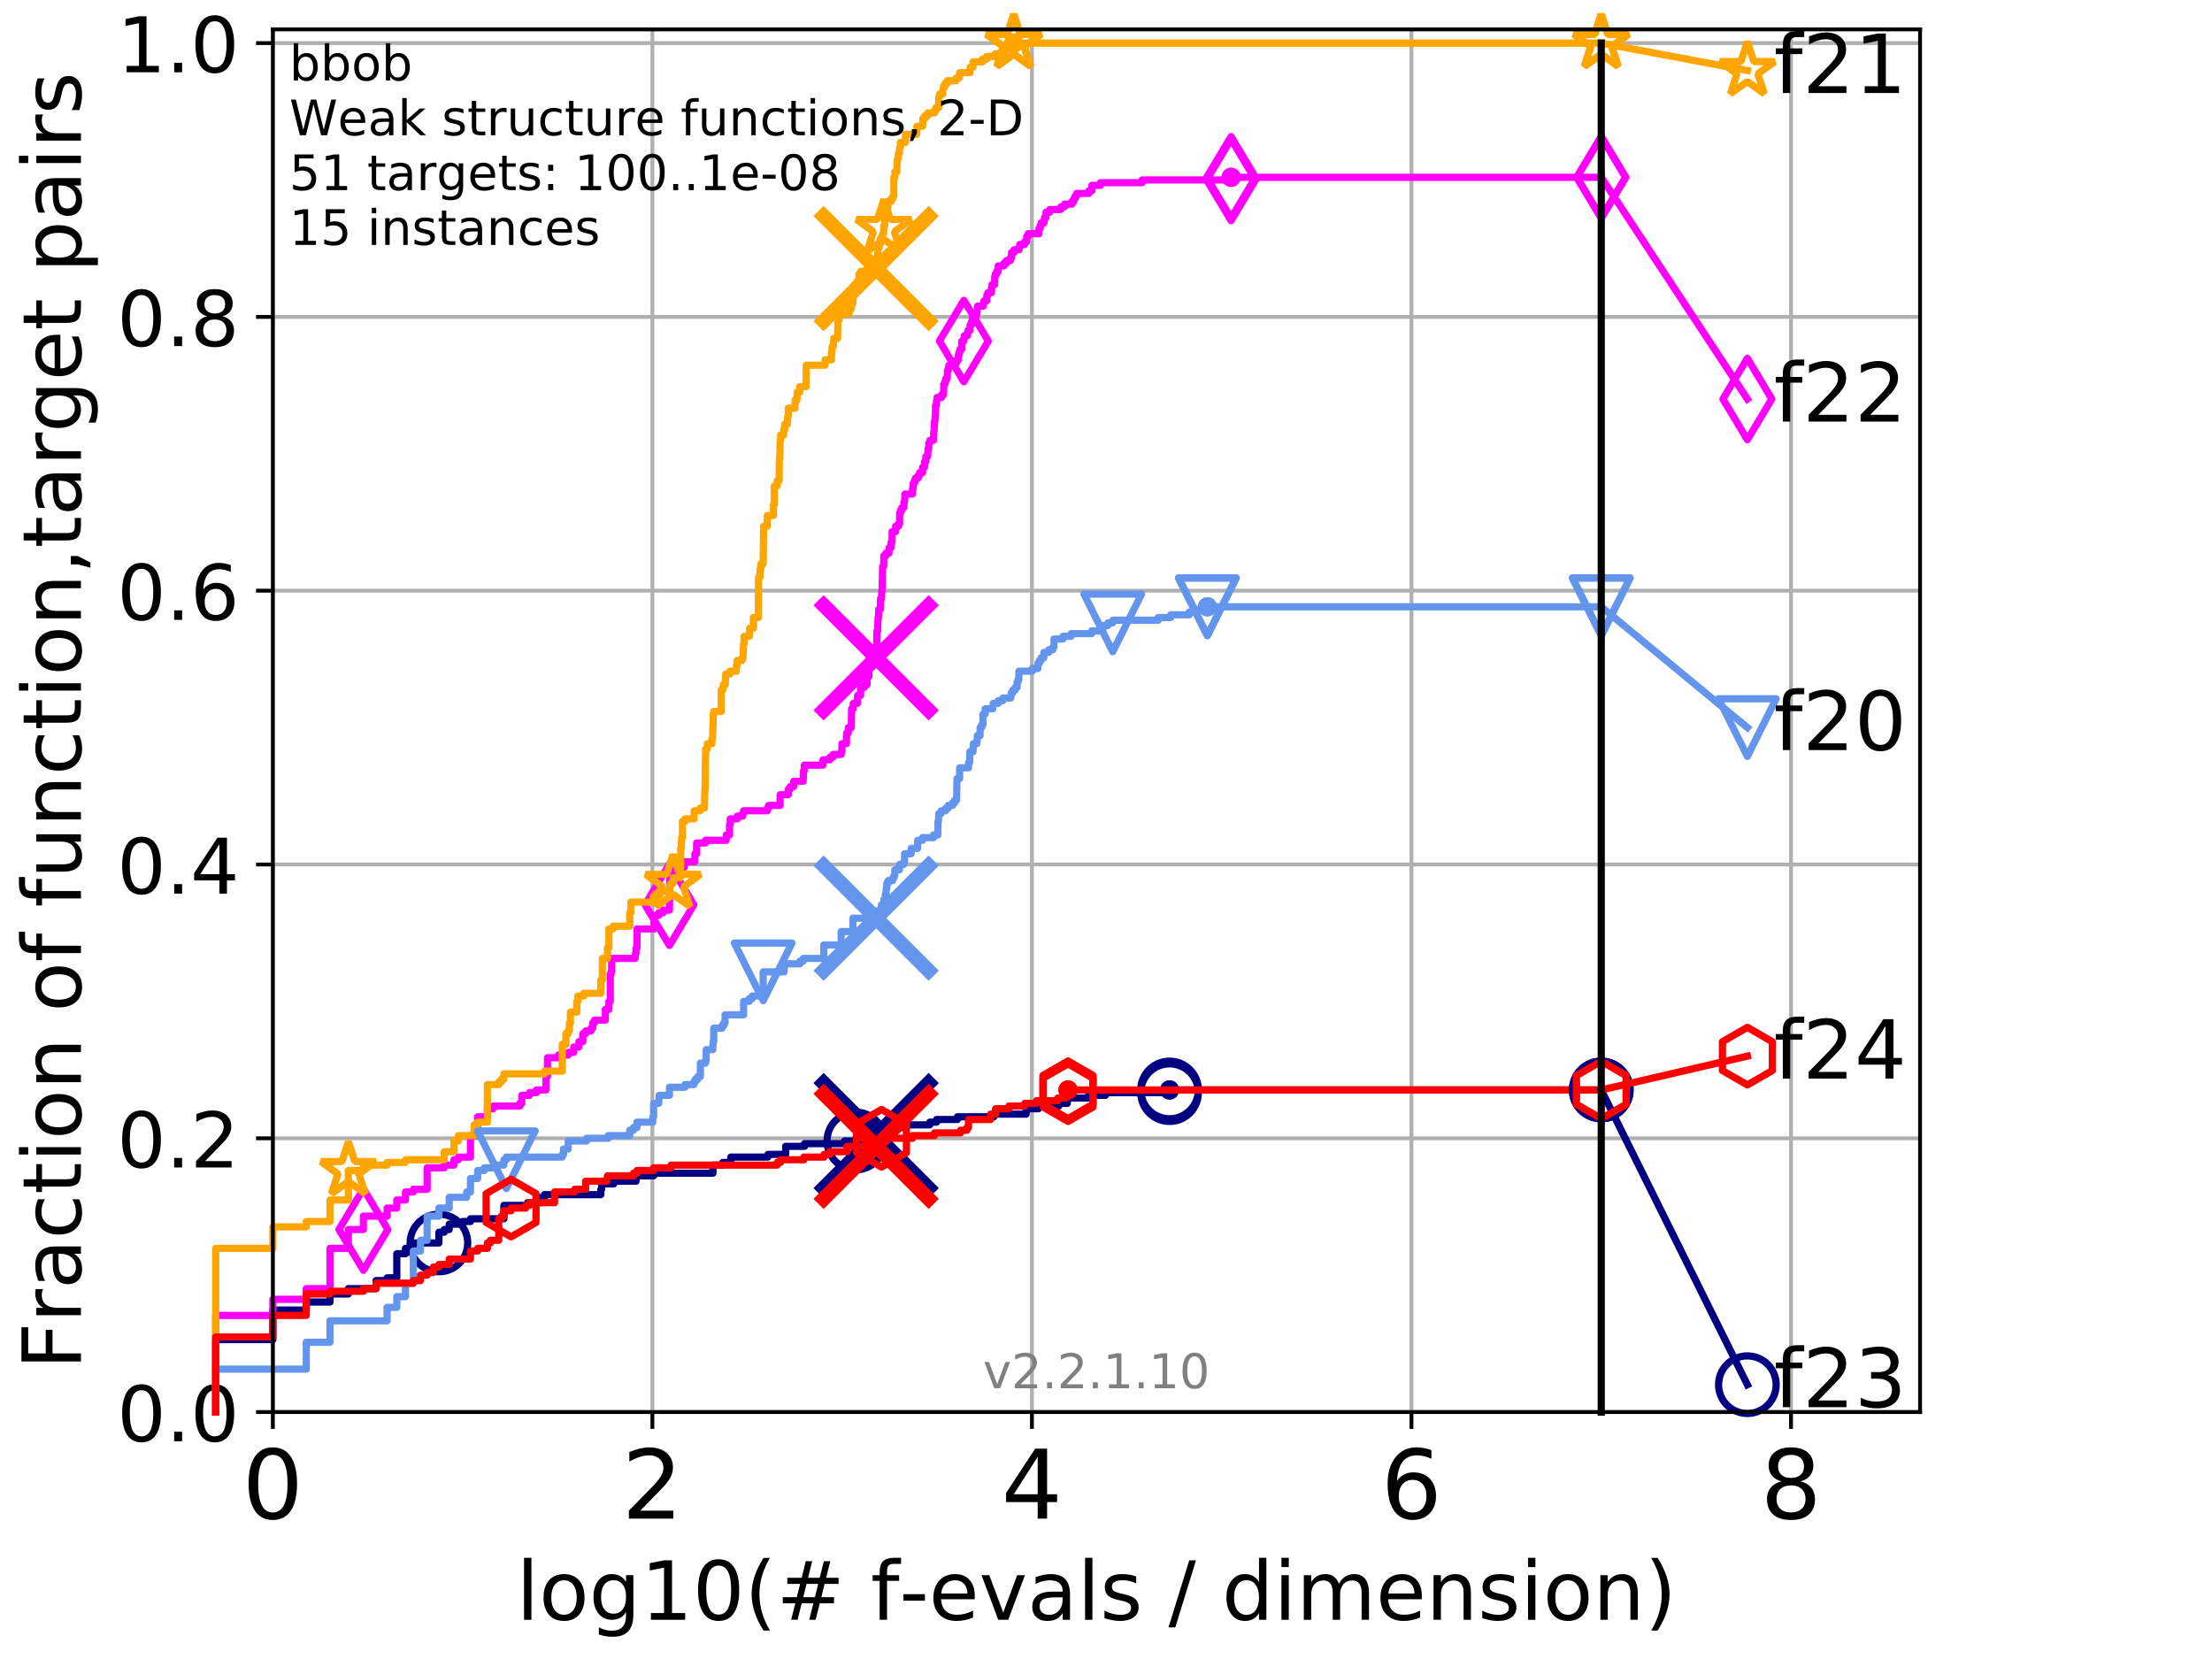 <?xml version="1.0" encoding="utf-8" standalone="no"?>
<!DOCTYPE svg PUBLIC "-//W3C//DTD SVG 1.1//EN"
  "http://www.w3.org/Graphics/SVG/1.1/DTD/svg11.dtd">
<!-- Created with matplotlib (http://matplotlib.org/) -->
<svg height="345.6pt" version="1.1" viewBox="0 0 460.8 345.6" width="460.8pt" xmlns="http://www.w3.org/2000/svg" xmlns:xlink="http://www.w3.org/1999/xlink">
 <defs>
  <style type="text/css">
*{stroke-linecap:butt;stroke-linejoin:round;}
  </style>
 </defs>
 <g id="figure_1">
  <g id="patch_1">
   <path d="M 0 345.6 
L 460.8 345.6 
L 460.8 0 
L 0 0 
z
" style="fill:#ffffff;"/>
  </g>
  <g id="axes_1">
   <g id="patch_2">
    <path d="M 56.84 294.16 
L 399.984 294.16 
L 399.984 6.125 
L 56.84 6.125 
z
" style="fill:#ffffff;"/>
   </g>
   <g id="matplotlib.axis_1">
    <g id="xtick_1">
     <g id="line2d_1">
      <path clip-path="url(#p474410aaa7)" d="M 56.84 294.16 
L 56.84 6.125 
" style="fill:none;stroke:#b0b0b0;stroke-linecap:square;stroke-width:0.8;"/>
     </g>
     <g id="line2d_2">
      <defs>
       <path d="M 0 0 
L 0 3.5 
" id="m640803fd39" style="stroke:#000000;stroke-width:0.8;"/>
      </defs>
      <g>
       <use style="stroke:#000000;stroke-width:0.8;" x="56.84" xlink:href="#m640803fd39" y="294.16"/>
      </g>
     </g>
     <g id="text_1">
      <!-- 0 -->
      <defs>
       <path d="M 31.781 66.406 
Q 24.172 66.406 20.328 58.906 
Q 16.5 51.422 16.5 36.375 
Q 16.5 21.391 20.328 13.891 
Q 24.172 6.391 31.781 6.391 
Q 39.453 6.391 43.281 13.891 
Q 47.125 21.391 47.125 36.375 
Q 47.125 51.422 43.281 58.906 
Q 39.453 66.406 31.781 66.406 
z
M 31.781 74.219 
Q 44.047 74.219 50.516 64.516 
Q 56.984 54.828 56.984 36.375 
Q 56.984 17.969 50.516 8.266 
Q 44.047 -1.422 31.781 -1.422 
Q 19.531 -1.422 13.062 8.266 
Q 6.594 17.969 6.594 36.375 
Q 6.594 54.828 13.062 64.516 
Q 19.531 74.219 31.781 74.219 
z
" id="DejaVuSans-30"/>
      </defs>
      <g transform="translate(50.477 316.357)scale(0.2 -0.2)">
       <use xlink:href="#DejaVuSans-30"/>
      </g>
     </g>
    </g>
    <g id="xtick_2">
     <g id="line2d_3">
      <path clip-path="url(#p474410aaa7)" d="M 135.905 294.16 
L 135.905 6.125 
" style="fill:none;stroke:#b0b0b0;stroke-linecap:square;stroke-width:0.8;"/>
     </g>
     <g id="line2d_4">
      <g>
       <use style="stroke:#000000;stroke-width:0.8;" x="135.905" xlink:href="#m640803fd39" y="294.16"/>
      </g>
     </g>
     <g id="text_2">
      <!-- 2 -->
      <defs>
       <path d="M 19.188 8.297 
L 53.609 8.297 
L 53.609 0 
L 7.328 0 
L 7.328 8.297 
Q 12.938 14.109 22.625 23.891 
Q 32.328 33.688 34.812 36.531 
Q 39.547 41.844 41.422 45.531 
Q 43.312 49.219 43.312 52.781 
Q 43.312 58.594 39.234 62.25 
Q 35.156 65.922 28.609 65.922 
Q 23.969 65.922 18.812 64.312 
Q 13.672 62.703 7.812 59.422 
L 7.812 69.391 
Q 13.766 71.781 18.938 73 
Q 24.125 74.219 28.422 74.219 
Q 39.75 74.219 46.484 68.547 
Q 53.219 62.891 53.219 53.422 
Q 53.219 48.922 51.531 44.891 
Q 49.859 40.875 45.406 35.406 
Q 44.188 33.984 37.641 27.219 
Q 31.109 20.453 19.188 8.297 
z
" id="DejaVuSans-32"/>
      </defs>
      <g transform="translate(129.543 316.357)scale(0.2 -0.2)">
       <use xlink:href="#DejaVuSans-32"/>
      </g>
     </g>
    </g>
    <g id="xtick_3">
     <g id="line2d_5">
      <path clip-path="url(#p474410aaa7)" d="M 214.971 294.16 
L 214.971 6.125 
" style="fill:none;stroke:#b0b0b0;stroke-linecap:square;stroke-width:0.8;"/>
     </g>
     <g id="line2d_6">
      <g>
       <use style="stroke:#000000;stroke-width:0.8;" x="214.971" xlink:href="#m640803fd39" y="294.16"/>
      </g>
     </g>
     <g id="text_3">
      <!-- 4 -->
      <defs>
       <path d="M 37.797 64.312 
L 12.891 25.391 
L 37.797 25.391 
z
M 35.203 72.906 
L 47.609 72.906 
L 47.609 25.391 
L 58.016 25.391 
L 58.016 17.188 
L 47.609 17.188 
L 47.609 0 
L 37.797 0 
L 37.797 17.188 
L 4.891 17.188 
L 4.891 26.703 
z
" id="DejaVuSans-34"/>
      </defs>
      <g transform="translate(208.608 316.357)scale(0.2 -0.2)">
       <use xlink:href="#DejaVuSans-34"/>
      </g>
     </g>
    </g>
    <g id="xtick_4">
     <g id="line2d_7">
      <path clip-path="url(#p474410aaa7)" d="M 294.036 294.16 
L 294.036 6.125 
" style="fill:none;stroke:#b0b0b0;stroke-linecap:square;stroke-width:0.8;"/>
     </g>
     <g id="line2d_8">
      <g>
       <use style="stroke:#000000;stroke-width:0.8;" x="294.036" xlink:href="#m640803fd39" y="294.16"/>
      </g>
     </g>
     <g id="text_4">
      <!-- 6 -->
      <defs>
       <path d="M 33.016 40.375 
Q 26.375 40.375 22.484 35.828 
Q 18.609 31.297 18.609 23.391 
Q 18.609 15.531 22.484 10.953 
Q 26.375 6.391 33.016 6.391 
Q 39.656 6.391 43.531 10.953 
Q 47.406 15.531 47.406 23.391 
Q 47.406 31.297 43.531 35.828 
Q 39.656 40.375 33.016 40.375 
z
M 52.594 71.297 
L 52.594 62.312 
Q 48.875 64.062 45.094 64.984 
Q 41.312 65.922 37.594 65.922 
Q 27.828 65.922 22.672 59.328 
Q 17.531 52.734 16.797 39.406 
Q 19.672 43.656 24.016 45.922 
Q 28.375 48.188 33.594 48.188 
Q 44.578 48.188 50.953 41.516 
Q 57.328 34.859 57.328 23.391 
Q 57.328 12.156 50.688 5.359 
Q 44.047 -1.422 33.016 -1.422 
Q 20.359 -1.422 13.672 8.266 
Q 6.984 17.969 6.984 36.375 
Q 6.984 53.656 15.188 63.938 
Q 23.391 74.219 37.203 74.219 
Q 40.922 74.219 44.703 73.484 
Q 48.484 72.75 52.594 71.297 
z
" id="DejaVuSans-36"/>
      </defs>
      <g transform="translate(287.674 316.357)scale(0.2 -0.2)">
       <use xlink:href="#DejaVuSans-36"/>
      </g>
     </g>
    </g>
    <g id="xtick_5">
     <g id="line2d_9">
      <path clip-path="url(#p474410aaa7)" d="M 373.102 294.16 
L 373.102 6.125 
" style="fill:none;stroke:#b0b0b0;stroke-linecap:square;stroke-width:0.8;"/>
     </g>
     <g id="line2d_10">
      <g>
       <use style="stroke:#000000;stroke-width:0.8;" x="373.102" xlink:href="#m640803fd39" y="294.16"/>
      </g>
     </g>
     <g id="text_5">
      <!-- 8 -->
      <defs>
       <path d="M 31.781 34.625 
Q 24.75 34.625 20.719 30.859 
Q 16.703 27.094 16.703 20.516 
Q 16.703 13.922 20.719 10.156 
Q 24.75 6.391 31.781 6.391 
Q 38.812 6.391 42.859 10.172 
Q 46.922 13.969 46.922 20.516 
Q 46.922 27.094 42.891 30.859 
Q 38.875 34.625 31.781 34.625 
z
M 21.922 38.812 
Q 15.578 40.375 12.031 44.719 
Q 8.5 49.078 8.5 55.328 
Q 8.5 64.062 14.719 69.141 
Q 20.953 74.219 31.781 74.219 
Q 42.672 74.219 48.875 69.141 
Q 55.078 64.062 55.078 55.328 
Q 55.078 49.078 51.531 44.719 
Q 48 40.375 41.703 38.812 
Q 48.828 37.156 52.797 32.312 
Q 56.781 27.484 56.781 20.516 
Q 56.781 9.906 50.312 4.234 
Q 43.844 -1.422 31.781 -1.422 
Q 19.734 -1.422 13.25 4.234 
Q 6.781 9.906 6.781 20.516 
Q 6.781 27.484 10.781 32.312 
Q 14.797 37.156 21.922 38.812 
z
M 18.312 54.391 
Q 18.312 48.734 21.844 45.562 
Q 25.391 42.391 31.781 42.391 
Q 38.141 42.391 41.719 45.562 
Q 45.312 48.734 45.312 54.391 
Q 45.312 60.062 41.719 63.234 
Q 38.141 66.406 31.781 66.406 
Q 25.391 66.406 21.844 63.234 
Q 18.312 60.062 18.312 54.391 
z
" id="DejaVuSans-38"/>
      </defs>
      <g transform="translate(366.739 316.357)scale(0.2 -0.2)">
       <use xlink:href="#DejaVuSans-38"/>
      </g>
     </g>
    </g>
    <g id="text_6">
     <!-- log10(# f-evals / dimension) -->
     <defs>
      <path d="M 9.422 75.984 
L 18.406 75.984 
L 18.406 0 
L 9.422 0 
z
" id="DejaVuSans-6c"/>
      <path d="M 30.609 48.391 
Q 23.391 48.391 19.188 42.75 
Q 14.984 37.109 14.984 27.297 
Q 14.984 17.484 19.156 11.844 
Q 23.344 6.203 30.609 6.203 
Q 37.797 6.203 41.984 11.859 
Q 46.188 17.531 46.188 27.297 
Q 46.188 37.016 41.984 42.703 
Q 37.797 48.391 30.609 48.391 
z
M 30.609 56 
Q 42.328 56 49.016 48.375 
Q 55.719 40.766 55.719 27.297 
Q 55.719 13.875 49.016 6.219 
Q 42.328 -1.422 30.609 -1.422 
Q 18.844 -1.422 12.172 6.219 
Q 5.516 13.875 5.516 27.297 
Q 5.516 40.766 12.172 48.375 
Q 18.844 56 30.609 56 
z
" id="DejaVuSans-6f"/>
      <path d="M 45.406 27.984 
Q 45.406 37.75 41.375 43.109 
Q 37.359 48.484 30.078 48.484 
Q 22.859 48.484 18.828 43.109 
Q 14.797 37.75 14.797 27.984 
Q 14.797 18.266 18.828 12.891 
Q 22.859 7.516 30.078 7.516 
Q 37.359 7.516 41.375 12.891 
Q 45.406 18.266 45.406 27.984 
z
M 54.391 6.781 
Q 54.391 -7.172 48.188 -13.984 
Q 42 -20.797 29.203 -20.797 
Q 24.469 -20.797 20.266 -20.094 
Q 16.062 -19.391 12.109 -17.922 
L 12.109 -9.188 
Q 16.062 -11.328 19.922 -12.344 
Q 23.781 -13.375 27.781 -13.375 
Q 36.625 -13.375 41.016 -8.766 
Q 45.406 -4.156 45.406 5.172 
L 45.406 9.625 
Q 42.625 4.781 38.281 2.391 
Q 33.938 0 27.875 0 
Q 17.828 0 11.672 7.656 
Q 5.516 15.328 5.516 27.984 
Q 5.516 40.672 11.672 48.328 
Q 17.828 56 27.875 56 
Q 33.938 56 38.281 53.609 
Q 42.625 51.219 45.406 46.391 
L 45.406 54.688 
L 54.391 54.688 
z
" id="DejaVuSans-67"/>
      <path d="M 12.406 8.297 
L 28.516 8.297 
L 28.516 63.922 
L 10.984 60.406 
L 10.984 69.391 
L 28.422 72.906 
L 38.281 72.906 
L 38.281 8.297 
L 54.391 8.297 
L 54.391 0 
L 12.406 0 
z
" id="DejaVuSans-31"/>
      <path d="M 31 75.875 
Q 24.469 64.656 21.281 53.656 
Q 18.109 42.672 18.109 31.391 
Q 18.109 20.125 21.312 9.062 
Q 24.516 -2 31 -13.188 
L 23.188 -13.188 
Q 15.875 -1.703 12.234 9.375 
Q 8.594 20.453 8.594 31.391 
Q 8.594 42.281 12.203 53.312 
Q 15.828 64.359 23.188 75.875 
z
" id="DejaVuSans-28"/>
      <path d="M 51.125 44 
L 36.922 44 
L 32.812 27.688 
L 47.125 27.688 
z
M 43.797 71.781 
L 38.719 51.516 
L 52.984 51.516 
L 58.109 71.781 
L 65.922 71.781 
L 60.891 51.516 
L 76.125 51.516 
L 76.125 44 
L 58.984 44 
L 54.984 27.688 
L 70.516 27.688 
L 70.516 20.219 
L 53.078 20.219 
L 48 0 
L 40.188 0 
L 45.219 20.219 
L 30.906 20.219 
L 25.875 0 
L 18.016 0 
L 23.094 20.219 
L 7.719 20.219 
L 7.719 27.688 
L 24.906 27.688 
L 29 44 
L 13.281 44 
L 13.281 51.516 
L 30.906 51.516 
L 35.891 71.781 
z
" id="DejaVuSans-23"/>
      <path id="DejaVuSans-20"/>
      <path d="M 37.109 75.984 
L 37.109 68.5 
L 28.516 68.5 
Q 23.688 68.5 21.797 66.547 
Q 19.922 64.594 19.922 59.516 
L 19.922 54.688 
L 34.719 54.688 
L 34.719 47.703 
L 19.922 47.703 
L 19.922 0 
L 10.891 0 
L 10.891 47.703 
L 2.297 47.703 
L 2.297 54.688 
L 10.891 54.688 
L 10.891 58.5 
Q 10.891 67.625 15.141 71.797 
Q 19.391 75.984 28.609 75.984 
z
" id="DejaVuSans-66"/>
      <path d="M 4.891 31.391 
L 31.203 31.391 
L 31.203 23.391 
L 4.891 23.391 
z
" id="DejaVuSans-2d"/>
      <path d="M 56.203 29.594 
L 56.203 25.203 
L 14.891 25.203 
Q 15.484 15.922 20.484 11.062 
Q 25.484 6.203 34.422 6.203 
Q 39.594 6.203 44.453 7.469 
Q 49.312 8.734 54.109 11.281 
L 54.109 2.781 
Q 49.266 0.734 44.188 -0.344 
Q 39.109 -1.422 33.891 -1.422 
Q 20.797 -1.422 13.156 6.188 
Q 5.516 13.812 5.516 26.812 
Q 5.516 40.234 12.766 48.109 
Q 20.016 56 32.328 56 
Q 43.359 56 49.781 48.891 
Q 56.203 41.797 56.203 29.594 
z
M 47.219 32.234 
Q 47.125 39.594 43.094 43.984 
Q 39.062 48.391 32.422 48.391 
Q 24.906 48.391 20.391 44.141 
Q 15.875 39.891 15.188 32.172 
z
" id="DejaVuSans-65"/>
      <path d="M 2.984 54.688 
L 12.5 54.688 
L 29.594 8.797 
L 46.688 54.688 
L 56.203 54.688 
L 35.688 0 
L 23.484 0 
z
" id="DejaVuSans-76"/>
      <path d="M 34.281 27.484 
Q 23.391 27.484 19.188 25 
Q 14.984 22.516 14.984 16.5 
Q 14.984 11.719 18.141 8.906 
Q 21.297 6.109 26.703 6.109 
Q 34.188 6.109 38.703 11.406 
Q 43.219 16.703 43.219 25.484 
L 43.219 27.484 
z
M 52.203 31.203 
L 52.203 0 
L 43.219 0 
L 43.219 8.297 
Q 40.141 3.328 35.547 0.953 
Q 30.953 -1.422 24.312 -1.422 
Q 15.922 -1.422 10.953 3.297 
Q 6 8.016 6 15.922 
Q 6 25.141 12.172 29.828 
Q 18.359 34.516 30.609 34.516 
L 43.219 34.516 
L 43.219 35.406 
Q 43.219 41.609 39.141 45 
Q 35.062 48.391 27.688 48.391 
Q 23 48.391 18.547 47.266 
Q 14.109 46.141 10.016 43.891 
L 10.016 52.203 
Q 14.938 54.109 19.578 55.047 
Q 24.219 56 28.609 56 
Q 40.484 56 46.344 49.844 
Q 52.203 43.703 52.203 31.203 
z
" id="DejaVuSans-61"/>
      <path d="M 44.281 53.078 
L 44.281 44.578 
Q 40.484 46.531 36.375 47.5 
Q 32.281 48.484 27.875 48.484 
Q 21.188 48.484 17.844 46.438 
Q 14.5 44.391 14.5 40.281 
Q 14.5 37.156 16.891 35.375 
Q 19.281 33.594 26.516 31.984 
L 29.594 31.297 
Q 39.156 29.25 43.188 25.516 
Q 47.219 21.781 47.219 15.094 
Q 47.219 7.469 41.188 3.016 
Q 35.156 -1.422 24.609 -1.422 
Q 20.219 -1.422 15.453 -0.562 
Q 10.688 0.297 5.422 2 
L 5.422 11.281 
Q 10.406 8.688 15.234 7.391 
Q 20.062 6.109 24.812 6.109 
Q 31.156 6.109 34.562 8.281 
Q 37.984 10.453 37.984 14.406 
Q 37.984 18.062 35.516 20.016 
Q 33.062 21.969 24.703 23.781 
L 21.578 24.516 
Q 13.234 26.266 9.516 29.906 
Q 5.812 33.547 5.812 39.891 
Q 5.812 47.609 11.281 51.797 
Q 16.75 56 26.812 56 
Q 31.781 56 36.172 55.266 
Q 40.578 54.547 44.281 53.078 
z
" id="DejaVuSans-73"/>
      <path d="M 25.391 72.906 
L 33.688 72.906 
L 8.297 -9.281 
L 0 -9.281 
z
" id="DejaVuSans-2f"/>
      <path d="M 45.406 46.391 
L 45.406 75.984 
L 54.391 75.984 
L 54.391 0 
L 45.406 0 
L 45.406 8.203 
Q 42.578 3.328 38.25 0.953 
Q 33.938 -1.422 27.875 -1.422 
Q 17.969 -1.422 11.734 6.484 
Q 5.516 14.406 5.516 27.297 
Q 5.516 40.188 11.734 48.094 
Q 17.969 56 27.875 56 
Q 33.938 56 38.25 53.625 
Q 42.578 51.266 45.406 46.391 
z
M 14.797 27.297 
Q 14.797 17.391 18.875 11.75 
Q 22.953 6.109 30.078 6.109 
Q 37.203 6.109 41.297 11.75 
Q 45.406 17.391 45.406 27.297 
Q 45.406 37.203 41.297 42.844 
Q 37.203 48.484 30.078 48.484 
Q 22.953 48.484 18.875 42.844 
Q 14.797 37.203 14.797 27.297 
z
" id="DejaVuSans-64"/>
      <path d="M 9.422 54.688 
L 18.406 54.688 
L 18.406 0 
L 9.422 0 
z
M 9.422 75.984 
L 18.406 75.984 
L 18.406 64.594 
L 9.422 64.594 
z
" id="DejaVuSans-69"/>
      <path d="M 52 44.188 
Q 55.375 50.25 60.062 53.125 
Q 64.75 56 71.094 56 
Q 79.641 56 84.281 50.016 
Q 88.922 44.047 88.922 33.016 
L 88.922 0 
L 79.891 0 
L 79.891 32.719 
Q 79.891 40.578 77.094 44.375 
Q 74.312 48.188 68.609 48.188 
Q 61.625 48.188 57.562 43.547 
Q 53.516 38.922 53.516 30.906 
L 53.516 0 
L 44.484 0 
L 44.484 32.719 
Q 44.484 40.625 41.703 44.406 
Q 38.922 48.188 33.109 48.188 
Q 26.219 48.188 22.156 43.531 
Q 18.109 38.875 18.109 30.906 
L 18.109 0 
L 9.078 0 
L 9.078 54.688 
L 18.109 54.688 
L 18.109 46.188 
Q 21.188 51.219 25.484 53.609 
Q 29.781 56 35.688 56 
Q 41.656 56 45.828 52.969 
Q 50 49.953 52 44.188 
z
" id="DejaVuSans-6d"/>
      <path d="M 54.891 33.016 
L 54.891 0 
L 45.906 0 
L 45.906 32.719 
Q 45.906 40.484 42.875 44.328 
Q 39.844 48.188 33.797 48.188 
Q 26.516 48.188 22.312 43.547 
Q 18.109 38.922 18.109 30.906 
L 18.109 0 
L 9.078 0 
L 9.078 54.688 
L 18.109 54.688 
L 18.109 46.188 
Q 21.344 51.125 25.703 53.562 
Q 30.078 56 35.797 56 
Q 45.219 56 50.047 50.172 
Q 54.891 44.344 54.891 33.016 
z
" id="DejaVuSans-6e"/>
      <path d="M 8.016 75.875 
L 15.828 75.875 
Q 23.141 64.359 26.781 53.312 
Q 30.422 42.281 30.422 31.391 
Q 30.422 20.453 26.781 9.375 
Q 23.141 -1.703 15.828 -13.188 
L 8.016 -13.188 
Q 14.5 -2 17.703 9.062 
Q 20.906 20.125 20.906 31.391 
Q 20.906 42.672 17.703 53.656 
Q 14.5 64.656 8.016 75.875 
z
" id="DejaVuSans-29"/>
     </defs>
     <g transform="translate(107.571 337.434)scale(0.17 -0.17)">
      <use xlink:href="#DejaVuSans-6c"/>
      <use x="27.783" xlink:href="#DejaVuSans-6f"/>
      <use x="88.965" xlink:href="#DejaVuSans-67"/>
      <use x="152.441" xlink:href="#DejaVuSans-31"/>
      <use x="216.064" xlink:href="#DejaVuSans-30"/>
      <use x="279.688" xlink:href="#DejaVuSans-28"/>
      <use x="318.701" xlink:href="#DejaVuSans-23"/>
      <use x="402.49" xlink:href="#DejaVuSans-20"/>
      <use x="434.277" xlink:href="#DejaVuSans-66"/>
      <use x="469.404" xlink:href="#DejaVuSans-2d"/>
      <use x="505.488" xlink:href="#DejaVuSans-65"/>
      <use x="567.012" xlink:href="#DejaVuSans-76"/>
      <use x="626.191" xlink:href="#DejaVuSans-61"/>
      <use x="687.471" xlink:href="#DejaVuSans-6c"/>
      <use x="715.254" xlink:href="#DejaVuSans-73"/>
      <use x="767.354" xlink:href="#DejaVuSans-20"/>
      <use x="799.141" xlink:href="#DejaVuSans-2f"/>
      <use x="832.832" xlink:href="#DejaVuSans-20"/>
      <use x="864.619" xlink:href="#DejaVuSans-64"/>
      <use x="928.096" xlink:href="#DejaVuSans-69"/>
      <use x="955.879" xlink:href="#DejaVuSans-6d"/>
      <use x="1053.291" xlink:href="#DejaVuSans-65"/>
      <use x="1114.814" xlink:href="#DejaVuSans-6e"/>
      <use x="1178.193" xlink:href="#DejaVuSans-73"/>
      <use x="1230.293" xlink:href="#DejaVuSans-69"/>
      <use x="1258.076" xlink:href="#DejaVuSans-6f"/>
      <use x="1319.258" xlink:href="#DejaVuSans-6e"/>
      <use x="1382.637" xlink:href="#DejaVuSans-29"/>
     </g>
    </g>
   </g>
   <g id="matplotlib.axis_2">
    <g id="ytick_1">
     <g id="line2d_11">
      <path clip-path="url(#p474410aaa7)" d="M 56.84 294.16 
L 399.984 294.16 
" style="fill:none;stroke:#b0b0b0;stroke-linecap:square;stroke-width:0.8;"/>
     </g>
     <g id="line2d_12">
      <defs>
       <path d="M 0 0 
L -3.5 0 
" id="m6cec5f182c" style="stroke:#000000;stroke-width:0.8;"/>
      </defs>
      <g>
       <use style="stroke:#000000;stroke-width:0.8;" x="56.84" xlink:href="#m6cec5f182c" y="294.16"/>
      </g>
     </g>
     <g id="text_7">
      <!-- 0.0 -->
      <defs>
       <path d="M 10.688 12.406 
L 21 12.406 
L 21 0 
L 10.688 0 
z
" id="DejaVuSans-2e"/>
      </defs>
      <g transform="translate(24.395 300.239)scale(0.16 -0.16)">
       <use xlink:href="#DejaVuSans-30"/>
       <use x="63.623" xlink:href="#DejaVuSans-2e"/>
       <use x="95.41" xlink:href="#DejaVuSans-30"/>
      </g>
     </g>
    </g>
    <g id="ytick_2">
     <g id="line2d_13">
      <path clip-path="url(#p474410aaa7)" d="M 56.84 237.123 
L 399.984 237.123 
" style="fill:none;stroke:#b0b0b0;stroke-linecap:square;stroke-width:0.8;"/>
     </g>
     <g id="line2d_14">
      <g>
       <use style="stroke:#000000;stroke-width:0.8;" x="56.84" xlink:href="#m6cec5f182c" y="237.123"/>
      </g>
     </g>
     <g id="text_8">
      <!-- 0.2 -->
      <g transform="translate(24.395 243.202)scale(0.16 -0.16)">
       <use xlink:href="#DejaVuSans-30"/>
       <use x="63.623" xlink:href="#DejaVuSans-2e"/>
       <use x="95.41" xlink:href="#DejaVuSans-32"/>
      </g>
     </g>
    </g>
    <g id="ytick_3">
     <g id="line2d_15">
      <path clip-path="url(#p474410aaa7)" d="M 56.84 180.087 
L 399.984 180.087 
" style="fill:none;stroke:#b0b0b0;stroke-linecap:square;stroke-width:0.8;"/>
     </g>
     <g id="line2d_16">
      <g>
       <use style="stroke:#000000;stroke-width:0.8;" x="56.84" xlink:href="#m6cec5f182c" y="180.087"/>
      </g>
     </g>
     <g id="text_9">
      <!-- 0.4 -->
      <g transform="translate(24.395 186.166)scale(0.16 -0.16)">
       <use xlink:href="#DejaVuSans-30"/>
       <use x="63.623" xlink:href="#DejaVuSans-2e"/>
       <use x="95.41" xlink:href="#DejaVuSans-34"/>
      </g>
     </g>
    </g>
    <g id="ytick_4">
     <g id="line2d_17">
      <path clip-path="url(#p474410aaa7)" d="M 56.84 123.05 
L 399.984 123.05 
" style="fill:none;stroke:#b0b0b0;stroke-linecap:square;stroke-width:0.8;"/>
     </g>
     <g id="line2d_18">
      <g>
       <use style="stroke:#000000;stroke-width:0.8;" x="56.84" xlink:href="#m6cec5f182c" y="123.05"/>
      </g>
     </g>
     <g id="text_10">
      <!-- 0.6 -->
      <g transform="translate(24.395 129.129)scale(0.16 -0.16)">
       <use xlink:href="#DejaVuSans-30"/>
       <use x="63.623" xlink:href="#DejaVuSans-2e"/>
       <use x="95.41" xlink:href="#DejaVuSans-36"/>
      </g>
     </g>
    </g>
    <g id="ytick_5">
     <g id="line2d_19">
      <path clip-path="url(#p474410aaa7)" d="M 56.84 66.014 
L 399.984 66.014 
" style="fill:none;stroke:#b0b0b0;stroke-linecap:square;stroke-width:0.8;"/>
     </g>
     <g id="line2d_20">
      <g>
       <use style="stroke:#000000;stroke-width:0.8;" x="56.84" xlink:href="#m6cec5f182c" y="66.014"/>
      </g>
     </g>
     <g id="text_11">
      <!-- 0.8 -->
      <g transform="translate(24.395 72.092)scale(0.16 -0.16)">
       <use xlink:href="#DejaVuSans-30"/>
       <use x="63.623" xlink:href="#DejaVuSans-2e"/>
       <use x="95.41" xlink:href="#DejaVuSans-38"/>
      </g>
     </g>
    </g>
    <g id="ytick_6">
     <g id="line2d_21">
      <path clip-path="url(#p474410aaa7)" d="M 56.84 8.977 
L 399.984 8.977 
" style="fill:none;stroke:#b0b0b0;stroke-linecap:square;stroke-width:0.8;"/>
     </g>
     <g id="line2d_22">
      <g>
       <use style="stroke:#000000;stroke-width:0.8;" x="56.84" xlink:href="#m6cec5f182c" y="8.977"/>
      </g>
     </g>
     <g id="text_12">
      <!-- 1.0 -->
      <g transform="translate(24.395 15.056)scale(0.16 -0.16)">
       <use xlink:href="#DejaVuSans-31"/>
       <use x="63.623" xlink:href="#DejaVuSans-2e"/>
       <use x="95.41" xlink:href="#DejaVuSans-30"/>
      </g>
     </g>
    </g>
    <g id="text_13">
     <!-- Fraction of function,target pairs -->
     <defs>
      <path d="M 9.812 72.906 
L 51.703 72.906 
L 51.703 64.594 
L 19.672 64.594 
L 19.672 43.109 
L 48.578 43.109 
L 48.578 34.812 
L 19.672 34.812 
L 19.672 0 
L 9.812 0 
z
" id="DejaVuSans-46"/>
      <path d="M 41.109 46.297 
Q 39.594 47.172 37.812 47.578 
Q 36.031 48 33.891 48 
Q 26.266 48 22.188 43.047 
Q 18.109 38.094 18.109 28.812 
L 18.109 0 
L 9.078 0 
L 9.078 54.688 
L 18.109 54.688 
L 18.109 46.188 
Q 20.953 51.172 25.484 53.578 
Q 30.031 56 36.531 56 
Q 37.453 56 38.578 55.875 
Q 39.703 55.766 41.062 55.516 
z
" id="DejaVuSans-72"/>
      <path d="M 48.781 52.594 
L 48.781 44.188 
Q 44.969 46.297 41.141 47.344 
Q 37.312 48.391 33.406 48.391 
Q 24.656 48.391 19.812 42.844 
Q 14.984 37.312 14.984 27.297 
Q 14.984 17.281 19.812 11.734 
Q 24.656 6.203 33.406 6.203 
Q 37.312 6.203 41.141 7.25 
Q 44.969 8.297 48.781 10.406 
L 48.781 2.094 
Q 45.016 0.344 40.984 -0.531 
Q 36.969 -1.422 32.422 -1.422 
Q 20.062 -1.422 12.781 6.344 
Q 5.516 14.109 5.516 27.297 
Q 5.516 40.672 12.859 48.328 
Q 20.219 56 33.016 56 
Q 37.156 56 41.109 55.141 
Q 45.062 54.297 48.781 52.594 
z
" id="DejaVuSans-63"/>
      <path d="M 18.312 70.219 
L 18.312 54.688 
L 36.812 54.688 
L 36.812 47.703 
L 18.312 47.703 
L 18.312 18.016 
Q 18.312 11.328 20.141 9.422 
Q 21.969 7.516 27.594 7.516 
L 36.812 7.516 
L 36.812 0 
L 27.594 0 
Q 17.188 0 13.234 3.875 
Q 9.281 7.766 9.281 18.016 
L 9.281 47.703 
L 2.688 47.703 
L 2.688 54.688 
L 9.281 54.688 
L 9.281 70.219 
z
" id="DejaVuSans-74"/>
      <path d="M 8.5 21.578 
L 8.5 54.688 
L 17.484 54.688 
L 17.484 21.922 
Q 17.484 14.156 20.5 10.266 
Q 23.531 6.391 29.594 6.391 
Q 36.859 6.391 41.078 11.031 
Q 45.312 15.672 45.312 23.688 
L 45.312 54.688 
L 54.297 54.688 
L 54.297 0 
L 45.312 0 
L 45.312 8.406 
Q 42.047 3.422 37.719 1 
Q 33.406 -1.422 27.688 -1.422 
Q 18.266 -1.422 13.375 4.438 
Q 8.5 10.297 8.5 21.578 
z
M 31.109 56 
z
" id="DejaVuSans-75"/>
      <path d="M 11.719 12.406 
L 22.016 12.406 
L 22.016 4 
L 14.016 -11.625 
L 7.719 -11.625 
L 11.719 4 
z
" id="DejaVuSans-2c"/>
      <path d="M 18.109 8.203 
L 18.109 -20.797 
L 9.078 -20.797 
L 9.078 54.688 
L 18.109 54.688 
L 18.109 46.391 
Q 20.953 51.266 25.266 53.625 
Q 29.594 56 35.594 56 
Q 45.562 56 51.781 48.094 
Q 58.016 40.188 58.016 27.297 
Q 58.016 14.406 51.781 6.484 
Q 45.562 -1.422 35.594 -1.422 
Q 29.594 -1.422 25.266 0.953 
Q 20.953 3.328 18.109 8.203 
z
M 48.688 27.297 
Q 48.688 37.203 44.609 42.844 
Q 40.531 48.484 33.406 48.484 
Q 26.266 48.484 22.188 42.844 
Q 18.109 37.203 18.109 27.297 
Q 18.109 17.391 22.188 11.75 
Q 26.266 6.109 33.406 6.109 
Q 40.531 6.109 44.609 11.75 
Q 48.688 17.391 48.688 27.297 
z
" id="DejaVuSans-70"/>
     </defs>
     <g transform="translate(16.86 285.282)rotate(-90)scale(0.17 -0.17)">
      <use xlink:href="#DejaVuSans-46"/>
      <use x="57.41" xlink:href="#DejaVuSans-72"/>
      <use x="98.523" xlink:href="#DejaVuSans-61"/>
      <use x="159.803" xlink:href="#DejaVuSans-63"/>
      <use x="214.783" xlink:href="#DejaVuSans-74"/>
      <use x="253.992" xlink:href="#DejaVuSans-69"/>
      <use x="281.775" xlink:href="#DejaVuSans-6f"/>
      <use x="342.957" xlink:href="#DejaVuSans-6e"/>
      <use x="406.336" xlink:href="#DejaVuSans-20"/>
      <use x="438.123" xlink:href="#DejaVuSans-6f"/>
      <use x="499.305" xlink:href="#DejaVuSans-66"/>
      <use x="534.51" xlink:href="#DejaVuSans-20"/>
      <use x="566.297" xlink:href="#DejaVuSans-66"/>
      <use x="601.502" xlink:href="#DejaVuSans-75"/>
      <use x="664.881" xlink:href="#DejaVuSans-6e"/>
      <use x="728.26" xlink:href="#DejaVuSans-63"/>
      <use x="783.24" xlink:href="#DejaVuSans-74"/>
      <use x="822.449" xlink:href="#DejaVuSans-69"/>
      <use x="850.232" xlink:href="#DejaVuSans-6f"/>
      <use x="911.414" xlink:href="#DejaVuSans-6e"/>
      <use x="974.793" xlink:href="#DejaVuSans-2c"/>
      <use x="1006.58" xlink:href="#DejaVuSans-74"/>
      <use x="1045.789" xlink:href="#DejaVuSans-61"/>
      <use x="1107.068" xlink:href="#DejaVuSans-72"/>
      <use x="1148.166" xlink:href="#DejaVuSans-67"/>
      <use x="1211.643" xlink:href="#DejaVuSans-65"/>
      <use x="1273.166" xlink:href="#DejaVuSans-74"/>
      <use x="1312.375" xlink:href="#DejaVuSans-20"/>
      <use x="1344.162" xlink:href="#DejaVuSans-70"/>
      <use x="1407.639" xlink:href="#DejaVuSans-61"/>
      <use x="1468.918" xlink:href="#DejaVuSans-69"/>
      <use x="1496.701" xlink:href="#DejaVuSans-72"/>
      <use x="1537.814" xlink:href="#DejaVuSans-73"/>
     </g>
    </g>
   </g>
   <g id="line2d_23">
    <defs>
     <path d="M 0 1.5 
C 0.398 1.5 0.779 1.342 1.061 1.061 
C 1.342 0.779 1.5 0.398 1.5 0 
C 1.5 -0.398 1.342 -0.779 1.061 -1.061 
C 0.779 -1.342 0.398 -1.5 0 -1.5 
C -0.398 -1.5 -0.779 -1.342 -1.061 -1.061 
C -1.342 -0.779 -1.5 -0.398 -1.5 0 
C -1.5 0.398 -1.342 0.779 -1.061 1.061 
C -0.779 1.342 -0.398 1.5 0 1.5 
z
" id="m201e6bcb9a" style="stroke:#000080;"/>
    </defs>
    <g>
     <use style="fill:#000080;stroke:#000080;" x="243.639" xlink:href="#m201e6bcb9a" y="227.058"/>
     <use style="fill:#000080;stroke:#000080;" x="243.639" xlink:href="#m201e6bcb9a" y="227.058"/>
    </g>
   </g>
   <g id="line2d_24">
    <path d="M 44.939 294.16 
L 44.939 279.062 
L 56.84 279.062 
L 56.84 272.911 
L 63.801 272.911 
L 63.801 271.234 
L 68.741 271.234 
L 68.741 269.556 
L 72.572 269.556 
L 72.572 268.438 
L 78.348 268.438 
L 78.348 266.76 
L 80.641 266.76 
L 80.641 266.201 
L 82.663 266.201 
L 82.663 261.168 
L 84.472 261.168 
L 84.472 260.05 
L 86.109 260.05 
L 86.109 258.932 
L 91.434 258.932 
L 91.434 256.695 
L 92.542 256.695 
L 92.542 256.136 
L 93.582 256.136 
L 93.582 255.017 
L 96.373 255.017 
L 96.373 254.458 
L 98.009 254.458 
L 98.009 253.899 
L 104.97 253.899 
L 104.97 251.103 
L 109.91 251.103 
L 109.91 250.544 
L 112.778 250.544 
L 112.778 249.425 
L 113.426 249.425 
L 113.426 248.866 
L 125.167 248.866 
L 125.167 247.748 
L 125.326 247.748 
L 125.326 246.63 
L 127.836 246.63 
L 127.836 246.07 
L 132.498 246.07 
L 132.498 244.952 
L 136.161 244.952 
L 136.161 244.393 
L 148.521 244.393 
L 148.521 242.715 
L 150.575 242.715 
L 150.575 242.156 
L 152.244 242.156 
L 152.244 241.038 
L 159.983 241.038 
L 159.983 240.479 
L 163.674 240.479 
L 163.674 238.801 
L 167.601 238.801 
L 167.601 238.242 
L 175.937 238.242 
L 175.937 237.683 
L 178.287 237.683 
L 178.287 237.123 
L 181.036 237.123 
L 181.036 236.564 
L 183.874 236.564 
L 183.874 236.005 
L 185.051 236.005 
L 185.051 235.446 
L 186.606 235.446 
L 186.606 234.887 
L 188.528 234.887 
L 188.528 234.327 
L 193.691 234.327 
L 193.691 233.768 
L 195.108 233.768 
L 195.108 233.209 
L 199.45 233.209 
L 199.45 232.65 
L 207.036 232.65 
L 207.036 232.091 
L 213.76 232.091 
L 213.76 230.972 
L 216.338 230.972 
L 216.338 230.413 
L 220.562 230.413 
L 220.562 229.854 
L 222.338 229.854 
L 222.338 228.736 
L 226.776 228.736 
L 226.776 228.176 
L 230.299 228.176 
L 230.299 227.617 
L 243.639 227.617 
L 243.639 227.058 
L 333.569 227.058 
" style="fill:none;stroke:#000080;stroke-linecap:square;stroke-width:1.5;"/>
   </g>
   <g id="line2d_25">
    <defs>
     <path d="M 0 6 
C 1.591 6 3.117 5.368 4.243 4.243 
C 5.368 3.117 6 1.591 6 0 
C 6 -1.591 5.368 -3.117 4.243 -4.243 
C 3.117 -5.368 1.591 -6 0 -6 
C -1.591 -6 -3.117 -5.368 -4.243 -4.243 
C -5.368 -3.117 -6 -1.591 -6 0 
C -6 1.591 -5.368 3.117 -4.243 4.243 
C -3.117 5.368 -1.591 6 0 6 
z
" id="m2b8d4b15f8" style="stroke:#000080;stroke-width:1.5;"/>
    </defs>
    <g>
     <use style="fill-opacity:0;stroke:#000080;stroke-width:1.5;" x="91.434" xlink:href="#m2b8d4b15f8" y="258.932"/>
     <use style="fill-opacity:0;stroke:#000080;stroke-width:1.5;" x="178.287" xlink:href="#m2b8d4b15f8" y="237.683"/>
     <use style="fill-opacity:0;stroke:#000080;stroke-width:1.5;" x="243.639" xlink:href="#m2b8d4b15f8" y="227.617"/>
     <use style="fill-opacity:0;stroke:#000080;stroke-width:1.5;" x="243.639" xlink:href="#m2b8d4b15f8" y="227.058"/>
     <use style="fill-opacity:0;stroke:#000080;stroke-width:1.5;" x="333.569" xlink:href="#m2b8d4b15f8" y="227.058"/>
    </g>
   </g>
   <g id="line2d_26">
    <path style="fill:none;stroke:#000080;stroke-linecap:square;stroke-width:1.5;"/>
    <g/>
   </g>
   <g id="line2d_27">
    <path clip-path="url(#p474410aaa7)" d="M 182.514 236.564 
" style="fill:none;stroke:#000080;stroke-linecap:square;stroke-width:1.5;"/>
    <defs>
     <path d="M -12 12 
L 12 -12 
M -12 -12 
L 12 12 
" id="m213f5ea27f" style="stroke:#000080;stroke-width:3;"/>
    </defs>
    <g clip-path="url(#p474410aaa7)">
     <use style="fill:#000080;stroke:#000080;stroke-width:3;" x="182.514" xlink:href="#m213f5ea27f" y="236.564"/>
    </g>
   </g>
   <g id="line2d_28">
    <defs>
     <path d="M 0 1.5 
C 0.398 1.5 0.779 1.342 1.061 1.061 
C 1.342 0.779 1.5 0.398 1.5 0 
C 1.5 -0.398 1.342 -0.779 1.061 -1.061 
C 0.779 -1.342 0.398 -1.5 0 -1.5 
C -0.398 -1.5 -0.779 -1.342 -1.061 -1.061 
C -1.342 -0.779 -1.5 -0.398 -1.5 0 
C -1.5 0.398 -1.342 0.779 -1.061 1.061 
C -0.779 1.342 -0.398 1.5 0 1.5 
z
" id="mc93b374322" style="stroke:#ff00ff;"/>
    </defs>
    <g>
     <use style="fill:#ff00ff;stroke:#ff00ff;" x="256.459" xlink:href="#mc93b374322" y="36.936"/>
     <use style="fill:#ff00ff;stroke:#ff00ff;" x="256.459" xlink:href="#mc93b374322" y="36.936"/>
    </g>
   </g>
   <g id="line2d_29">
    <path d="M 44.939 294.16 
L 44.939 274.029 
L 56.84 274.029 
L 56.84 270.674 
L 63.801 270.674 
L 63.801 268.438 
L 68.741 268.438 
L 68.741 260.05 
L 72.572 260.05 
L 72.572 256.136 
L 75.702 256.136 
L 75.702 253.34 
L 80.641 253.34 
L 80.641 251.662 
L 82.663 251.662 
L 82.663 249.985 
L 84.472 249.985 
L 84.472 248.307 
L 86.109 248.307 
L 86.109 247.748 
L 88.977 247.748 
L 88.977 243.274 
L 92.542 243.274 
L 92.542 242.715 
L 94.564 242.715 
L 94.564 241.597 
L 95.492 241.597 
L 95.492 241.038 
L 98.009 241.038 
L 98.009 236.564 
L 99.503 236.564 
L 99.503 232.65 
L 101.525 232.65 
L 101.525 230.972 
L 102.752 230.972 
L 102.752 230.413 
L 108.273 230.413 
L 108.273 229.854 
L 108.697 229.854 
L 108.697 228.176 
L 110.295 228.176 
L 110.295 227.617 
L 111.758 227.617 
L 111.758 227.058 
L 113.741 227.058 
L 113.741 224.262 
L 114.05 224.262 
L 114.05 220.348 
L 116.343 220.348 
L 116.343 219.789 
L 118.365 219.789 
L 118.365 219.23 
L 119.518 219.23 
L 119.518 218.111 
L 120.598 218.111 
L 120.598 216.993 
L 121.415 216.993 
L 121.415 215.315 
L 122.004 215.315 
L 122.004 214.756 
L 123.124 214.756 
L 123.124 214.197 
L 123.482 214.197 
L 123.482 213.079 
L 123.832 213.079 
L 123.832 212.519 
L 126.103 212.519 
L 126.103 210.283 
L 126.847 210.283 
L 126.847 208.605 
L 127.135 208.605 
L 127.135 203.013 
L 127.278 203.013 
L 127.278 202.454 
L 127.419 202.454 
L 127.419 199.658 
L 132.288 199.658 
L 132.393 198.54 
L 132.498 198.54 
L 132.498 197.421 
L 132.706 197.421 
L 132.706 193.507 
L 136.245 193.507 
L 136.245 190.711 
L 137.227 190.711 
L 137.227 190.152 
L 138.155 190.152 
L 138.155 189.593 
L 139.46 189.593 
L 139.529 181.205 
L 139.599 181.205 
L 139.599 180.646 
L 142.578 180.646 
L 142.578 179.528 
L 144.71 179.528 
L 144.761 177.85 
L 145.116 177.85 
L 145.116 175.613 
L 146.97 175.613 
L 146.97 175.054 
L 151.29 175.054 
L 151.29 173.936 
L 151.977 173.936 
L 151.977 171.699 
L 152.111 171.699 
L 152.111 170.581 
L 153.583 170.581 
L 153.583 170.022 
L 154.71 170.022 
L 154.71 169.462 
L 154.881 169.462 
L 154.881 168.903 
L 159.856 168.903 
L 159.856 168.344 
L 160.109 168.344 
L 160.109 167.785 
L 162.512 167.785 
L 162.512 165.548 
L 164.211 165.548 
L 164.211 164.43 
L 164.587 164.43 
L 164.587 163.871 
L 165.345 163.871 
L 165.345 162.752 
L 167.3 162.752 
L 167.396 160.515 
L 167.56 160.515 
L 167.56 159.397 
L 171.445 159.397 
L 171.445 158.279 
L 172.899 158.279 
L 172.899 157.72 
L 173.562 157.72 
L 173.562 157.16 
L 175.24 157.16 
L 175.24 156.601 
L 175.378 156.601 
L 175.387 154.924 
L 176.325 154.924 
L 176.374 152.687 
L 176.72 152.687 
L 176.72 151.569 
L 177.338 151.569 
L 177.399 147.654 
L 177.733 147.654 
L 177.733 146.536 
L 178.618 146.536 
L 178.647 144.858 
L 179.283 144.858 
L 179.283 143.181 
L 180.081 143.181 
L 180.081 142.622 
L 180.622 142.622 
L 180.622 140.944 
L 181.011 140.944 
L 181.055 137.03 
L 182.587 137.03 
L 182.678 131.438 
L 182.823 131.438 
L 182.918 128.642 
L 183.012 128.642 
L 183.056 126.965 
L 183.378 126.965 
L 183.432 124.728 
L 183.636 124.728 
L 183.7 123.05 
L 183.763 123.05 
L 183.863 118.018 
L 184.098 118.018 
L 184.114 115.781 
L 184.553 115.781 
L 184.553 115.222 
L 185.193 115.222 
L 185.193 114.103 
L 185.611 114.103 
L 185.615 112.985 
L 185.837 112.985 
L 185.837 110.748 
L 186.58 110.748 
L 186.58 109.63 
L 187.175 109.63 
L 187.175 109.071 
L 187.399 109.071 
L 187.42 106.834 
L 187.594 106.834 
L 187.594 106.275 
L 187.892 106.275 
L 187.892 105.716 
L 188.282 105.716 
L 188.295 104.597 
L 188.44 104.597 
L 188.516 102.92 
L 190.093 102.92 
L 190.093 101.801 
L 190.231 101.801 
L 190.231 100.683 
L 190.515 100.683 
L 190.515 100.124 
L 190.742 100.124 
L 190.742 99.565 
L 191.307 99.565 
L 191.307 99.005 
L 191.584 99.005 
L 191.584 98.446 
L 192.19 98.446 
L 192.19 97.328 
L 192.589 97.328 
L 192.589 96.209 
L 192.875 96.209 
L 192.875 95.091 
L 193.241 95.091 
L 193.323 93.414 
L 193.495 93.414 
L 193.495 92.295 
L 193.697 92.295 
L 193.697 91.736 
L 194.451 91.736 
L 194.496 90.058 
L 194.57 90.058 
L 194.665 87.822 
L 194.752 87.822 
L 194.846 86.144 
L 194.869 86.144 
L 194.88 84.467 
L 195.102 84.467 
L 195.102 83.348 
L 195.225 83.348 
L 195.225 82.789 
L 196.156 82.789 
L 196.156 82.23 
L 196.567 82.23 
L 196.597 79.993 
L 196.875 79.993 
L 196.875 79.434 
L 197.025 79.434 
L 197.025 78.875 
L 197.313 78.875 
L 197.368 77.197 
L 197.54 77.197 
L 197.54 76.638 
L 197.677 76.638 
L 197.677 76.079 
L 199.017 76.079 
L 199.017 75.52 
L 199.31 75.52 
L 199.31 74.961 
L 199.653 74.961 
L 199.653 73.842 
L 199.817 73.842 
L 199.817 73.283 
L 199.989 73.283 
L 199.989 72.724 
L 200.365 72.724 
L 200.365 71.046 
L 200.79 71.046 
L 200.79 70.487 
L 200.901 70.487 
L 200.901 69.928 
L 201.521 69.928 
L 201.521 69.369 
L 201.669 69.369 
L 201.669 68.81 
L 202.083 68.81 
L 202.083 67.691 
L 202.323 67.691 
L 202.323 67.132 
L 202.556 67.132 
L 202.556 66.014 
L 203.28 66.014 
L 203.28 65.454 
L 203.521 65.454 
L 203.618 63.777 
L 204.831 63.777 
L 204.831 63.218 
L 204.973 63.218 
L 204.973 62.659 
L 205.562 62.659 
L 205.562 61.54 
L 205.778 61.54 
L 205.778 60.981 
L 206.549 60.981 
L 206.549 59.863 
L 206.662 59.863 
L 206.662 59.303 
L 207.208 59.303 
L 207.208 57.626 
L 207.346 57.626 
L 207.346 57.067 
L 207.67 57.067 
L 207.67 56.508 
L 207.948 56.508 
L 207.948 55.389 
L 209.133 55.389 
L 209.133 54.83 
L 209.692 54.83 
L 209.692 54.271 
L 210.475 54.271 
L 210.475 53.712 
L 210.716 53.712 
L 210.716 52.593 
L 211.238 52.593 
L 211.238 52.034 
L 212.301 52.034 
L 212.301 51.475 
L 212.436 51.475 
L 212.436 50.916 
L 213.433 50.916 
L 213.433 50.357 
L 213.877 50.357 
L 213.877 49.238 
L 214.191 49.238 
L 214.191 48.679 
L 216.439 48.679 
L 216.439 47.561 
L 216.71 47.561 
L 216.71 47.001 
L 216.875 47.001 
L 216.875 46.442 
L 217.489 46.442 
L 217.589 45.324 
L 217.895 45.324 
L 217.902 44.206 
L 218.668 44.206 
L 218.668 43.646 
L 220.983 43.646 
L 220.983 43.087 
L 221.749 43.087 
L 221.749 42.528 
L 223.315 42.528 
L 223.315 41.969 
L 223.694 41.969 
L 223.694 41.41 
L 223.944 41.41 
L 223.944 40.85 
L 224.295 40.85 
L 224.295 40.291 
L 226.831 40.291 
L 226.831 39.732 
L 227.468 39.732 
L 227.468 38.614 
L 229.25 38.614 
L 229.25 38.055 
L 237.924 38.055 
L 237.924 37.495 
L 256.459 37.495 
L 256.459 36.936 
L 333.569 36.936 
L 333.569 36.936 
" style="fill:none;stroke:#ff00ff;stroke-linecap:square;stroke-width:1.5;"/>
   </g>
   <g id="line2d_30">
    <defs>
     <path d="M -0 8.485 
L 5.091 0 
L 0 -8.485 
L -5.091 -0 
z
" id="m70458e7247" style="stroke:#ff00ff;stroke-linejoin:miter;stroke-width:1.5;"/>
    </defs>
    <g>
     <use style="fill-opacity:0;stroke:#ff00ff;stroke-linejoin:miter;stroke-width:1.5;" x="75.702" xlink:href="#m70458e7247" y="256.136"/>
     <use style="fill-opacity:0;stroke:#ff00ff;stroke-linejoin:miter;stroke-width:1.5;" x="139.46" xlink:href="#m70458e7247" y="188.475"/>
     <use style="fill-opacity:0;stroke:#ff00ff;stroke-linejoin:miter;stroke-width:1.5;" x="200.79" xlink:href="#m70458e7247" y="71.046"/>
     <use style="fill-opacity:0;stroke:#ff00ff;stroke-linejoin:miter;stroke-width:1.5;" x="256.459" xlink:href="#m70458e7247" y="37.495"/>
     <use style="fill-opacity:0;stroke:#ff00ff;stroke-linejoin:miter;stroke-width:1.5;" x="256.459" xlink:href="#m70458e7247" y="36.936"/>
     <use style="fill-opacity:0;stroke:#ff00ff;stroke-linejoin:miter;stroke-width:1.5;" x="333.569" xlink:href="#m70458e7247" y="36.936"/>
    </g>
   </g>
   <g id="line2d_31">
    <path style="fill:none;stroke:#ff00ff;stroke-linecap:square;stroke-width:1.5;"/>
    <g/>
   </g>
   <g id="line2d_32">
    <path clip-path="url(#p474410aaa7)" d="M 182.514 137.03 
" style="fill:none;stroke:#ff00ff;stroke-linecap:square;stroke-width:1.5;"/>
    <defs>
     <path d="M -12 12 
L 12 -12 
M -12 -12 
L 12 12 
" id="mb99f4c1908" style="stroke:#ff00ff;stroke-width:3;"/>
    </defs>
    <g clip-path="url(#p474410aaa7)">
     <use style="fill:#ff00ff;stroke:#ff00ff;stroke-width:3;" x="182.514" xlink:href="#mb99f4c1908" y="137.03"/>
    </g>
   </g>
   <g id="line2d_33">
    <defs>
     <path d="M 0 1.5 
C 0.398 1.5 0.779 1.342 1.061 1.061 
C 1.342 0.779 1.5 0.398 1.5 0 
C 1.5 -0.398 1.342 -0.779 1.061 -1.061 
C 0.779 -1.342 0.398 -1.5 0 -1.5 
C -0.398 -1.5 -0.779 -1.342 -1.061 -1.061 
C -1.342 -0.779 -1.5 -0.398 -1.5 0 
C -1.5 0.398 -1.342 0.779 -1.061 1.061 
C -0.779 1.342 -0.398 1.5 0 1.5 
z
" id="me456a12a90" style="stroke:#ffa500;"/>
    </defs>
    <g>
     <use style="fill:#ffa500;stroke:#ffa500;" x="211.185" xlink:href="#me456a12a90" y="8.977"/>
     <use style="fill:#ffa500;stroke:#ffa500;" x="211.185" xlink:href="#me456a12a90" y="8.977"/>
    </g>
   </g>
   <g id="line2d_34">
    <path d="M 44.939 294.16 
L 44.939 260.05 
L 56.84 260.05 
L 56.84 255.576 
L 63.801 255.576 
L 63.801 254.458 
L 68.741 254.458 
L 68.741 249.985 
L 72.572 249.985 
L 72.572 243.834 
L 75.702 243.834 
L 75.702 242.715 
L 80.641 242.715 
L 80.641 242.156 
L 84.472 242.156 
L 84.472 241.597 
L 92.542 241.597 
L 92.542 239.919 
L 94.564 239.919 
L 94.564 237.683 
L 95.492 237.683 
L 95.492 236.564 
L 98.772 236.564 
L 98.772 234.327 
L 99.503 234.327 
L 99.503 233.768 
L 101.525 233.768 
L 101.525 225.94 
L 103.897 225.94 
L 103.897 225.381 
L 104.442 225.381 
L 104.442 224.821 
L 104.97 224.821 
L 104.97 223.703 
L 113.426 223.703 
L 113.426 223.144 
L 117.129 223.144 
L 117.129 217.552 
L 117.881 217.552 
L 117.881 215.315 
L 118.365 215.315 
L 118.365 214.756 
L 118.602 214.756 
L 118.602 213.079 
L 118.835 213.079 
L 118.835 210.842 
L 120.174 210.842 
L 120.174 208.605 
L 120.387 208.605 
L 120.387 207.487 
L 121.614 207.487 
L 121.614 206.928 
L 125.167 206.928 
L 125.167 204.132 
L 125.484 204.132 
L 125.484 199.658 
L 126.553 199.658 
L 126.553 197.421 
L 126.847 197.421 
L 126.847 193.507 
L 127.698 193.507 
L 127.698 192.948 
L 131.194 192.948 
L 131.194 190.152 
L 131.418 190.152 
L 131.418 187.915 
L 136.076 187.915 
L 136.076 186.797 
L 136.496 186.797 
L 136.496 186.238 
L 137.227 186.238 
L 137.227 185.679 
L 139.46 185.679 
L 139.529 184.56 
L 139.737 184.56 
L 139.737 184.001 
L 140.211 184.001 
L 140.211 182.883 
L 141.743 182.883 
L 141.804 176.732 
L 141.926 176.732 
L 141.986 174.495 
L 142.166 174.495 
L 142.166 171.14 
L 142.694 171.14 
L 142.694 170.581 
L 144.607 170.581 
L 144.607 168.903 
L 145.853 168.903 
L 145.853 168.344 
L 146.744 168.344 
L 146.835 164.43 
L 146.88 164.43 
L 146.97 157.16 
L 147.015 157.16 
L 147.015 156.042 
L 147.371 156.042 
L 147.371 154.924 
L 148.313 154.924 
L 148.313 153.805 
L 148.438 153.805 
L 148.521 151.009 
L 148.562 151.009 
L 148.562 148.773 
L 148.684 148.773 
L 148.684 148.213 
L 150.243 148.213 
L 150.243 143.74 
L 150.575 143.74 
L 150.684 142.622 
L 151.079 142.622 
L 151.185 140.385 
L 152.078 140.385 
L 152.078 139.826 
L 153.398 139.826 
L 153.398 138.707 
L 153.552 138.707 
L 153.552 137.589 
L 154.595 137.589 
L 154.595 137.03 
L 154.796 137.03 
L 154.881 134.234 
L 154.995 134.234 
L 154.995 132.556 
L 156.089 132.556 
L 156.142 130.879 
L 156.941 130.879 
L 156.941 128.642 
L 157.993 128.642 
L 158.016 120.254 
L 158.322 120.254 
L 158.322 118.577 
L 158.507 118.577 
L 158.507 117.458 
L 158.983 117.458 
L 159.073 109.63 
L 159.835 109.63 
L 159.835 107.393 
L 161.127 107.393 
L 161.127 105.156 
L 161.304 105.156 
L 161.304 101.242 
L 161.9 101.242 
L 161.918 100.124 
L 162.31 100.124 
L 162.347 95.65 
L 162.439 95.65 
L 162.512 91.736 
L 162.621 91.736 
L 162.621 90.618 
L 163.261 90.618 
L 163.261 89.499 
L 163.469 89.499 
L 163.469 88.381 
L 164.012 88.381 
L 164.112 86.703 
L 164.211 86.703 
L 164.211 85.026 
L 165.621 85.026 
L 165.621 83.348 
L 166.027 83.348 
L 166.071 81.671 
L 166.596 81.671 
L 166.596 80.552 
L 167.923 80.552 
L 167.963 76.079 
L 171.884 76.079 
L 171.884 74.961 
L 173.204 74.961 
L 173.234 73.283 
L 173.341 73.283 
L 173.341 72.165 
L 173.61 72.165 
L 173.696 70.487 
L 174.476 70.487 
L 174.558 66.573 
L 174.809 66.573 
L 174.809 65.454 
L 176.752 65.454 
L 176.752 64.895 
L 177.004 64.895 
L 177.004 64.336 
L 177.346 64.336 
L 177.346 63.218 
L 177.673 63.218 
L 177.725 59.863 
L 177.957 59.863 
L 177.957 59.303 
L 178.482 59.303 
L 178.482 58.744 
L 178.859 58.744 
L 178.936 57.067 
L 179.31 57.067 
L 179.31 56.508 
L 180.622 56.508 
L 180.622 55.948 
L 182.519 55.948 
L 182.559 54.271 
L 182.666 54.271 
L 182.666 53.712 
L 182.818 53.712 
L 182.907 52.034 
L 182.968 52.034 
L 182.968 51.475 
L 183.183 51.475 
L 183.183 50.916 
L 183.368 50.916 
L 183.368 49.797 
L 183.652 49.797 
L 183.652 49.238 
L 183.879 49.238 
L 183.879 48.679 
L 184.057 48.679 
L 184.124 47.001 
L 184.299 47.001 
L 184.304 45.324 
L 184.553 45.324 
L 184.553 44.206 
L 184.739 44.206 
L 184.739 43.087 
L 184.953 43.087 
L 184.958 41.969 
L 185.644 41.969 
L 185.644 41.41 
L 186.005 41.41 
L 186.005 40.85 
L 186.203 40.85 
L 186.208 36.936 
L 186.404 36.936 
L 186.408 35.818 
L 186.829 35.818 
L 186.895 33.581 
L 186.979 33.581 
L 186.979 33.022 
L 187.136 33.022 
L 187.157 31.904 
L 187.356 31.904 
L 187.407 30.785 
L 187.556 30.785 
L 187.569 29.667 
L 188.624 29.667 
L 188.652 27.989 
L 190.969 27.989 
L 190.99 26.312 
L 192.186 26.312 
L 192.286 24.634 
L 192.719 24.634 
L 192.719 24.075 
L 193.295 24.075 
L 193.295 23.516 
L 194.679 23.516 
L 194.679 22.957 
L 194.979 22.957 
L 194.979 22.397 
L 195.563 22.397 
L 195.563 20.161 
L 195.745 20.161 
L 195.745 19.602 
L 196.393 19.602 
L 196.469 18.483 
L 196.565 18.483 
L 196.565 17.924 
L 196.893 17.924 
L 196.893 17.365 
L 197.356 17.365 
L 197.356 16.806 
L 199.17 16.806 
L 199.17 16.246 
L 199.846 16.246 
L 199.923 15.128 
L 202.083 15.128 
L 202.099 14.01 
L 202.697 14.01 
L 202.697 12.891 
L 204.63 12.891 
L 204.63 12.332 
L 205.488 12.332 
L 205.488 11.773 
L 207.315 11.773 
L 207.315 11.214 
L 209.229 11.214 
L 209.229 10.655 
L 209.495 10.655 
L 209.495 10.095 
L 210.965 10.095 
L 210.965 9.536 
L 211.185 9.536 
L 211.185 8.977 
L 333.569 8.977 
L 333.569 8.977 
" style="fill:none;stroke:#ffa500;stroke-linecap:square;stroke-width:1.5;"/>
   </g>
   <g id="line2d_35">
    <defs>
     <path d="M 0 -6 
L -1.347 -1.854 
L -5.706 -1.854 
L -2.18 0.708 
L -3.527 4.854 
L -0 2.292 
L 3.527 4.854 
L 2.18 0.708 
L 5.706 -1.854 
L 1.347 -1.854 
z
" id="mf46484b0f6" style="stroke:#ffa500;stroke-linejoin:bevel;stroke-width:1.5;"/>
    </defs>
    <g>
     <use style="fill-opacity:0;stroke:#ffa500;stroke-linejoin:bevel;stroke-width:1.5;" x="72.572" xlink:href="#mf46484b0f6" y="243.834"/>
     <use style="fill-opacity:0;stroke:#ffa500;stroke-linejoin:bevel;stroke-width:1.5;" x="140.211" xlink:href="#mf46484b0f6" y="184.001"/>
     <use style="fill-opacity:0;stroke:#ffa500;stroke-linejoin:bevel;stroke-width:1.5;" x="184.124" xlink:href="#mf46484b0f6" y="47.561"/>
     <use style="fill-opacity:0;stroke:#ffa500;stroke-linejoin:bevel;stroke-width:1.5;" x="211.185" xlink:href="#mf46484b0f6" y="8.977"/>
     <use style="fill-opacity:0;stroke:#ffa500;stroke-linejoin:bevel;stroke-width:1.5;" x="211.185" xlink:href="#mf46484b0f6" y="8.977"/>
     <use style="fill-opacity:0;stroke:#ffa500;stroke-linejoin:bevel;stroke-width:1.5;" x="333.569" xlink:href="#mf46484b0f6" y="8.977"/>
    </g>
   </g>
   <g id="line2d_36">
    <path style="fill:none;stroke:#ffa500;stroke-linecap:square;stroke-width:1.5;"/>
    <g/>
   </g>
   <g id="line2d_37">
    <path clip-path="url(#p474410aaa7)" d="M 182.514 55.948 
" style="fill:none;stroke:#ffa500;stroke-linecap:square;stroke-width:1.5;"/>
    <defs>
     <path d="M -12 12 
L 12 -12 
M -12 -12 
L 12 12 
" id="m0f387956e4" style="stroke:#ffa500;stroke-width:3;"/>
    </defs>
    <g clip-path="url(#p474410aaa7)">
     <use style="fill:#ffa500;stroke:#ffa500;stroke-width:3;" x="182.514" xlink:href="#m0f387956e4" y="55.948"/>
    </g>
   </g>
   <g id="line2d_38">
    <defs>
     <path d="M 0 1.5 
C 0.398 1.5 0.779 1.342 1.061 1.061 
C 1.342 0.779 1.5 0.398 1.5 0 
C 1.5 -0.398 1.342 -0.779 1.061 -1.061 
C 0.779 -1.342 0.398 -1.5 0 -1.5 
C -0.398 -1.5 -0.779 -1.342 -1.061 -1.061 
C -1.342 -0.779 -1.5 -0.398 -1.5 0 
C -1.5 0.398 -1.342 0.779 -1.061 1.061 
C -0.779 1.342 -0.398 1.5 0 1.5 
z
" id="m81dc4ef19e" style="stroke:#6495ed;"/>
    </defs>
    <g>
     <use style="fill:#6495ed;stroke:#6495ed;" x="251.518" xlink:href="#m81dc4ef19e" y="126.405"/>
     <use style="fill:#6495ed;stroke:#6495ed;" x="251.518" xlink:href="#m81dc4ef19e" y="126.405"/>
    </g>
   </g>
   <g id="line2d_39">
    <path d="M 44.939 294.16 
L 44.939 285.213 
L 63.801 285.213 
L 63.801 279.621 
L 68.741 279.621 
L 68.741 275.148 
L 80.641 275.148 
L 80.641 272.352 
L 82.663 272.352 
L 82.663 270.115 
L 84.472 270.115 
L 84.472 267.319 
L 86.109 267.319 
L 86.109 260.609 
L 87.602 260.609 
L 87.602 258.372 
L 88.977 258.372 
L 88.977 253.34 
L 91.434 253.34 
L 91.434 251.662 
L 93.582 251.662 
L 93.582 249.425 
L 97.21 249.425 
L 97.21 248.307 
L 98.009 248.307 
L 98.009 245.511 
L 99.503 245.511 
L 99.503 243.834 
L 100.877 243.834 
L 100.877 243.274 
L 103.334 243.274 
L 103.334 242.715 
L 104.97 242.715 
L 104.97 241.597 
L 105.483 241.597 
L 105.483 241.038 
L 117.129 241.038 
L 117.129 240.479 
L 117.384 240.479 
L 117.384 239.36 
L 118.365 239.36 
L 118.365 237.683 
L 122.196 237.683 
L 122.196 237.123 
L 126.7 237.123 
L 126.7 236.564 
L 131.194 236.564 
L 131.194 235.446 
L 131.967 235.446 
L 131.967 234.887 
L 132.706 234.887 
L 132.706 233.768 
L 135.991 233.768 
L 135.991 232.65 
L 136.161 232.65 
L 136.161 229.854 
L 137.227 229.854 
L 137.306 228.176 
L 139.46 228.176 
L 139.46 226.499 
L 142.694 226.499 
L 142.694 225.94 
L 144.555 225.94 
L 144.555 225.381 
L 144.864 225.381 
L 144.864 224.821 
L 145.366 224.821 
L 145.366 224.262 
L 145.901 224.262 
L 145.901 221.466 
L 146.97 221.466 
L 146.97 220.907 
L 147.105 220.907 
L 147.105 218.67 
L 148.479 218.67 
L 148.562 216.993 
L 148.684 216.993 
L 148.684 214.197 
L 150.428 214.197 
L 150.428 213.638 
L 150.793 213.638 
L 150.793 213.079 
L 151.043 213.079 
L 151.043 211.401 
L 154.91 211.401 
L 154.91 208.605 
L 156.062 208.605 
L 156.062 208.046 
L 156.687 208.046 
L 156.687 207.487 
L 158.181 207.487 
L 158.181 206.368 
L 158.983 206.368 
L 158.983 202.454 
L 163.348 202.454 
L 163.348 200.777 
L 166.654 200.777 
L 166.654 200.217 
L 167.314 200.217 
L 167.314 199.658 
L 171.607 199.658 
L 171.607 196.862 
L 175.231 196.862 
L 175.231 194.066 
L 177.68 194.066 
L 177.68 191.27 
L 182.638 191.27 
L 182.638 190.711 
L 183.416 190.711 
L 183.416 190.152 
L 183.62 190.152 
L 183.631 188.475 
L 184.124 188.475 
L 184.124 187.356 
L 184.437 187.356 
L 184.437 186.238 
L 184.599 186.238 
L 184.599 185.119 
L 184.739 185.119 
L 184.739 184.001 
L 185.026 184.001 
L 185.026 183.442 
L 185.958 183.442 
L 185.958 182.883 
L 186.24 182.883 
L 186.24 182.324 
L 186.399 182.324 
L 186.399 181.205 
L 187.377 181.205 
L 187.377 180.087 
L 188.254 180.087 
L 188.254 179.528 
L 188.444 179.528 
L 188.444 177.85 
L 189.813 177.85 
L 189.813 176.732 
L 191.156 176.732 
L 191.156 175.054 
L 192.167 175.054 
L 192.167 174.495 
L 194.477 174.495 
L 194.477 173.936 
L 195.373 173.936 
L 195.403 171.14 
L 195.488 171.14 
L 195.571 169.462 
L 196.053 169.462 
L 196.053 168.903 
L 197.018 168.903 
L 197.018 168.344 
L 197.523 168.344 
L 197.523 167.785 
L 198.449 167.785 
L 198.449 167.226 
L 198.895 167.226 
L 198.895 166.666 
L 199.274 166.666 
L 199.359 162.193 
L 199.911 162.193 
L 199.911 159.956 
L 201.756 159.956 
L 201.78 158.838 
L 201.992 158.838 
L 202.041 156.601 
L 202.709 156.601 
L 202.771 154.924 
L 203.509 154.924 
L 203.588 153.246 
L 204.168 153.246 
L 204.168 151.569 
L 204.488 151.569 
L 204.488 151.009 
L 204.763 151.009 
L 204.763 148.773 
L 205.228 148.773 
L 205.228 147.654 
L 206.816 147.654 
L 206.903 146.536 
L 207.939 146.536 
L 207.939 145.977 
L 208.916 145.977 
L 208.916 145.418 
L 210.548 145.418 
L 210.548 144.858 
L 210.668 144.858 
L 210.668 144.299 
L 210.996 144.299 
L 210.996 143.74 
L 211.507 143.74 
L 211.507 143.181 
L 211.875 143.181 
L 211.875 142.062 
L 212.08 142.062 
L 212.08 141.503 
L 212.257 141.503 
L 212.257 139.826 
L 215.053 139.826 
L 215.053 139.267 
L 216.211 139.267 
L 216.232 138.148 
L 216.535 138.148 
L 216.535 137.589 
L 216.87 137.589 
L 216.87 137.03 
L 217.457 137.03 
L 217.457 135.911 
L 218.468 135.911 
L 218.468 135.352 
L 219.316 135.352 
L 219.316 134.793 
L 219.565 134.793 
L 219.565 133.116 
L 221.442 133.116 
L 221.442 132.556 
L 223.134 132.556 
L 223.134 131.997 
L 227.394 131.997 
L 227.394 131.438 
L 229.741 131.438 
L 229.741 130.32 
L 230.804 130.32 
L 230.804 129.76 
L 231.805 129.76 
L 231.805 129.201 
L 241.279 129.201 
L 241.279 128.642 
L 243.873 128.642 
L 243.873 128.083 
L 247.737 128.083 
L 247.737 127.524 
L 249.21 127.524 
L 249.21 126.965 
L 251.518 126.965 
L 251.518 126.405 
L 333.569 126.405 
L 333.569 126.405 
" style="fill:none;stroke:#6495ed;stroke-linecap:square;stroke-width:1.5;"/>
   </g>
   <g id="line2d_40">
    <defs>
     <path d="M -0 6 
L 6 -6 
L -6 -6 
z
" id="m6abc8389fb" style="stroke:#6495ed;stroke-linejoin:miter;stroke-width:1.5;"/>
    </defs>
    <g>
     <use style="fill-opacity:0;stroke:#6495ed;stroke-linejoin:miter;stroke-width:1.5;" x="105.483" xlink:href="#m6abc8389fb" y="241.597"/>
     <use style="fill-opacity:0;stroke:#6495ed;stroke-linejoin:miter;stroke-width:1.5;" x="158.983" xlink:href="#m6abc8389fb" y="202.454"/>
     <use style="fill-opacity:0;stroke:#6495ed;stroke-linejoin:miter;stroke-width:1.5;" x="231.805" xlink:href="#m6abc8389fb" y="129.76"/>
     <use style="fill-opacity:0;stroke:#6495ed;stroke-linejoin:miter;stroke-width:1.5;" x="251.518" xlink:href="#m6abc8389fb" y="126.405"/>
     <use style="fill-opacity:0;stroke:#6495ed;stroke-linejoin:miter;stroke-width:1.5;" x="251.518" xlink:href="#m6abc8389fb" y="126.405"/>
     <use style="fill-opacity:0;stroke:#6495ed;stroke-linejoin:miter;stroke-width:1.5;" x="333.569" xlink:href="#m6abc8389fb" y="126.405"/>
    </g>
   </g>
   <g id="line2d_41">
    <path style="fill:none;stroke:#6495ed;stroke-linecap:square;stroke-width:1.5;"/>
    <g/>
   </g>
   <g id="line2d_42">
    <path clip-path="url(#p474410aaa7)" d="M 182.514 191.27 
" style="fill:none;stroke:#6495ed;stroke-linecap:square;stroke-width:1.5;"/>
    <defs>
     <path d="M -12 12 
L 12 -12 
M -12 -12 
L 12 12 
" id="m6d5c2dfd2b" style="stroke:#6495ed;stroke-width:3;"/>
    </defs>
    <g clip-path="url(#p474410aaa7)">
     <use style="fill:#6495ed;stroke:#6495ed;stroke-width:3;" x="182.514" xlink:href="#m6d5c2dfd2b" y="191.27"/>
    </g>
   </g>
   <g id="line2d_43">
    <defs>
     <path d="M 0 1.5 
C 0.398 1.5 0.779 1.342 1.061 1.061 
C 1.342 0.779 1.5 0.398 1.5 0 
C 1.5 -0.398 1.342 -0.779 1.061 -1.061 
C 0.779 -1.342 0.398 -1.5 0 -1.5 
C -0.398 -1.5 -0.779 -1.342 -1.061 -1.061 
C -1.342 -0.779 -1.5 -0.398 -1.5 0 
C -1.5 0.398 -1.342 0.779 -1.061 1.061 
C -0.779 1.342 -0.398 1.5 0 1.5 
z
" id="m1e0584d50d" style="stroke:#ff0000;"/>
    </defs>
    <g>
     <use style="fill:#ff0000;stroke:#ff0000;" x="222.484" xlink:href="#m1e0584d50d" y="227.058"/>
     <use style="fill:#ff0000;stroke:#ff0000;" x="222.484" xlink:href="#m1e0584d50d" y="227.058"/>
    </g>
   </g>
   <g id="line2d_44">
    <path d="M 44.939 294.16 
L 44.939 278.503 
L 56.84 278.503 
L 56.84 274.029 
L 63.801 274.029 
L 63.801 269.556 
L 68.741 269.556 
L 68.741 268.997 
L 75.702 268.997 
L 75.702 268.438 
L 78.348 268.438 
L 78.348 267.319 
L 86.109 267.319 
L 86.109 266.76 
L 87.602 266.76 
L 87.602 265.642 
L 88.977 265.642 
L 88.977 265.083 
L 90.249 265.083 
L 90.249 263.964 
L 91.434 263.964 
L 91.434 263.405 
L 93.582 263.405 
L 93.582 262.287 
L 98.009 262.287 
L 98.009 260.609 
L 99.503 260.609 
L 99.503 260.05 
L 101.525 260.05 
L 101.525 258.932 
L 102.15 258.932 
L 102.15 258.372 
L 103.897 258.372 
L 103.897 253.899 
L 104.442 253.899 
L 104.442 253.34 
L 104.97 253.34 
L 104.97 252.221 
L 106.464 252.221 
L 106.464 251.662 
L 109.515 251.662 
L 109.515 251.103 
L 110.295 251.103 
L 110.295 250.544 
L 115.518 250.544 
L 115.518 248.307 
L 119.739 248.307 
L 119.739 247.748 
L 122.004 247.748 
L 122.004 246.07 
L 126.404 246.07 
L 126.404 245.511 
L 126.553 245.511 
L 126.553 244.952 
L 131.967 244.952 
L 131.967 244.393 
L 132.706 244.393 
L 132.706 243.834 
L 136.161 243.834 
L 136.161 243.274 
L 139.805 243.274 
L 139.805 242.715 
L 161.9 242.715 
L 161.9 242.156 
L 162.603 242.156 
L 162.603 241.597 
L 167.465 241.597 
L 167.465 241.038 
L 171.682 241.038 
L 171.682 240.479 
L 172.859 240.479 
L 172.859 239.919 
L 176.43 239.919 
L 176.43 238.801 
L 182.689 238.801 
L 182.689 237.683 
L 183.631 237.683 
L 183.631 237.123 
L 190.104 237.123 
L 190.104 236.564 
L 194.665 236.564 
L 194.665 236.005 
L 200.101 236.005 
L 200.101 235.446 
L 201.434 235.446 
L 201.434 234.887 
L 201.756 234.887 
L 201.756 233.209 
L 206.359 233.209 
L 206.359 232.091 
L 207.388 232.091 
L 207.388 230.972 
L 210.181 230.972 
L 210.181 230.413 
L 213.467 230.413 
L 213.467 229.854 
L 215.948 229.854 
L 215.948 229.295 
L 220.365 229.295 
L 220.365 228.736 
L 222.064 228.736 
L 222.064 228.176 
L 222.161 228.176 
L 222.161 227.617 
L 222.484 227.617 
L 222.484 227.058 
L 333.569 227.058 
" style="fill:none;stroke:#ff0000;stroke-linecap:square;stroke-width:1.5;"/>
   </g>
   <g id="line2d_45">
    <defs>
     <path d="M 0 -6 
L -5.196 -3 
L -5.196 3 
L -0 6 
L 5.196 3 
L 5.196 -3 
z
" id="m5cce2b66f2" style="stroke:#ff0000;stroke-linejoin:miter;stroke-width:1.5;"/>
    </defs>
    <g>
     <use style="fill-opacity:0;stroke:#ff0000;stroke-linejoin:miter;stroke-width:1.5;" x="106.464" xlink:href="#m5cce2b66f2" y="251.662"/>
     <use style="fill-opacity:0;stroke:#ff0000;stroke-linejoin:miter;stroke-width:1.5;" x="183.631" xlink:href="#m5cce2b66f2" y="237.123"/>
     <use style="fill-opacity:0;stroke:#ff0000;stroke-linejoin:miter;stroke-width:1.5;" x="222.484" xlink:href="#m5cce2b66f2" y="227.617"/>
     <use style="fill-opacity:0;stroke:#ff0000;stroke-linejoin:miter;stroke-width:1.5;" x="222.484" xlink:href="#m5cce2b66f2" y="227.058"/>
     <use style="fill-opacity:0;stroke:#ff0000;stroke-linejoin:miter;stroke-width:1.5;" x="222.484" xlink:href="#m5cce2b66f2" y="227.058"/>
     <use style="fill-opacity:0;stroke:#ff0000;stroke-linejoin:miter;stroke-width:1.5;" x="333.569" xlink:href="#m5cce2b66f2" y="227.058"/>
    </g>
   </g>
   <g id="line2d_46">
    <path style="fill:none;stroke:#ff0000;stroke-linecap:square;stroke-width:1.5;"/>
    <g/>
   </g>
   <g id="line2d_47">
    <path clip-path="url(#p474410aaa7)" d="M 182.514 238.801 
" style="fill:none;stroke:#ff0000;stroke-linecap:square;stroke-width:1.5;"/>
    <defs>
     <path d="M -12 12 
L 12 -12 
M -12 -12 
L 12 12 
" id="m702ec4941c" style="stroke:#ff0000;stroke-width:3;"/>
    </defs>
    <g clip-path="url(#p474410aaa7)">
     <use style="fill:#ff0000;stroke:#ff0000;stroke-width:3;" x="182.514" xlink:href="#m702ec4941c" y="238.801"/>
    </g>
   </g>
   <g id="line2d_48">
    <path d="M 333.569 227.058 
L 364.009 288.456 
" style="fill:none;stroke:#000080;stroke-linecap:square;stroke-width:1.5;"/>
    <g>
     <use style="fill-opacity:0;stroke:#000080;stroke-width:1.5;" x="333.569" xlink:href="#m2b8d4b15f8" y="227.058"/>
     <use style="fill-opacity:0;stroke:#000080;stroke-width:1.5;" x="364.009" xlink:href="#m2b8d4b15f8" y="288.456"/>
    </g>
   </g>
   <g id="line2d_49">
    <path d="M 333.569 227.058 
L 364.009 220.012 
" style="fill:none;stroke:#ff0000;stroke-linecap:square;stroke-width:1.5;"/>
    <g>
     <use style="fill-opacity:0;stroke:#ff0000;stroke-linejoin:miter;stroke-width:1.5;" x="333.569" xlink:href="#m5cce2b66f2" y="227.058"/>
     <use style="fill-opacity:0;stroke:#ff0000;stroke-linejoin:miter;stroke-width:1.5;" x="364.009" xlink:href="#m5cce2b66f2" y="220.012"/>
    </g>
   </g>
   <g id="line2d_50">
    <path d="M 333.569 126.405 
L 364.009 151.569 
" style="fill:none;stroke:#6495ed;stroke-linecap:square;stroke-width:1.5;"/>
    <g>
     <use style="fill-opacity:0;stroke:#6495ed;stroke-linejoin:miter;stroke-width:1.5;" x="333.569" xlink:href="#m6abc8389fb" y="126.405"/>
     <use style="fill-opacity:0;stroke:#6495ed;stroke-linejoin:miter;stroke-width:1.5;" x="364.009" xlink:href="#m6abc8389fb" y="151.569"/>
    </g>
   </g>
   <g id="line2d_51">
    <path d="M 333.569 36.936 
L 364.009 83.125 
" style="fill:none;stroke:#ff00ff;stroke-linecap:square;stroke-width:1.5;"/>
    <g>
     <use style="fill-opacity:0;stroke:#ff00ff;stroke-linejoin:miter;stroke-width:1.5;" x="333.569" xlink:href="#m70458e7247" y="36.936"/>
     <use style="fill-opacity:0;stroke:#ff00ff;stroke-linejoin:miter;stroke-width:1.5;" x="364.009" xlink:href="#m70458e7247" y="83.125"/>
    </g>
   </g>
   <g id="line2d_52">
    <path d="M 333.569 8.977 
L 364.009 14.681 
" style="fill:none;stroke:#ffa500;stroke-linecap:square;stroke-width:1.5;"/>
    <g>
     <use style="fill-opacity:0;stroke:#ffa500;stroke-linejoin:bevel;stroke-width:1.5;" x="333.569" xlink:href="#mf46484b0f6" y="8.977"/>
     <use style="fill-opacity:0;stroke:#ffa500;stroke-linejoin:bevel;stroke-width:1.5;" x="364.009" xlink:href="#mf46484b0f6" y="14.681"/>
    </g>
   </g>
   <g id="line2d_53">
    <path d="M 333.569 294.16 
L 333.569 8.977 
" style="fill:none;stroke:#000000;stroke-linecap:square;stroke-width:1.5;"/>
   </g>
   <g id="patch_3">
    <path d="M 56.84 294.16 
L 56.84 6.125 
" style="fill:none;stroke:#000000;stroke-linecap:square;stroke-linejoin:miter;stroke-width:0.8;"/>
   </g>
   <g id="patch_4">
    <path d="M 399.984 294.16 
L 399.984 6.125 
" style="fill:none;stroke:#000000;stroke-linecap:square;stroke-linejoin:miter;stroke-width:0.8;"/>
   </g>
   <g id="patch_5">
    <path d="M 56.84 294.16 
L 399.984 294.16 
" style="fill:none;stroke:#000000;stroke-linecap:square;stroke-linejoin:miter;stroke-width:0.8;"/>
   </g>
   <g id="patch_6">
    <path d="M 56.84 6.125 
L 399.984 6.125 
" style="fill:none;stroke:#000000;stroke-linecap:square;stroke-linejoin:miter;stroke-width:0.8;"/>
   </g>
   <g id="text_14">
    <!-- f23 -->
    <defs>
     <path d="M 40.578 39.312 
Q 47.656 37.797 51.625 33 
Q 55.609 28.219 55.609 21.188 
Q 55.609 10.406 48.188 4.484 
Q 40.766 -1.422 27.094 -1.422 
Q 22.516 -1.422 17.656 -0.516 
Q 12.797 0.391 7.625 2.203 
L 7.625 11.719 
Q 11.719 9.328 16.594 8.109 
Q 21.484 6.891 26.812 6.891 
Q 36.078 6.891 40.938 10.547 
Q 45.797 14.203 45.797 21.188 
Q 45.797 27.641 41.281 31.266 
Q 36.766 34.906 28.719 34.906 
L 20.219 34.906 
L 20.219 43.016 
L 29.109 43.016 
Q 36.375 43.016 40.234 45.922 
Q 44.094 48.828 44.094 54.297 
Q 44.094 59.906 40.109 62.906 
Q 36.141 65.922 28.719 65.922 
Q 24.656 65.922 20.016 65.031 
Q 15.375 64.156 9.812 62.312 
L 9.812 71.094 
Q 15.438 72.656 20.344 73.438 
Q 25.25 74.219 29.594 74.219 
Q 40.828 74.219 47.359 69.109 
Q 53.906 64.016 53.906 55.328 
Q 53.906 49.266 50.438 45.094 
Q 46.969 40.922 40.578 39.312 
z
" id="DejaVuSans-33"/>
    </defs>
    <g transform="translate(369.544 293.147)scale(0.17 -0.17)">
     <use xlink:href="#DejaVuSans-66"/>
     <use x="35.205" xlink:href="#DejaVuSans-32"/>
     <use x="98.828" xlink:href="#DejaVuSans-33"/>
    </g>
   </g>
   <g id="text_15">
    <!-- f24 -->
    <g transform="translate(369.544 224.703)scale(0.17 -0.17)">
     <use xlink:href="#DejaVuSans-66"/>
     <use x="35.205" xlink:href="#DejaVuSans-32"/>
     <use x="98.828" xlink:href="#DejaVuSans-34"/>
    </g>
   </g>
   <g id="text_16">
    <!-- f20 -->
    <g transform="translate(369.544 156.259)scale(0.17 -0.17)">
     <use xlink:href="#DejaVuSans-66"/>
     <use x="35.205" xlink:href="#DejaVuSans-32"/>
     <use x="98.828" xlink:href="#DejaVuSans-30"/>
    </g>
   </g>
   <g id="text_17">
    <!-- f22 -->
    <g transform="translate(369.544 87.816)scale(0.17 -0.17)">
     <use xlink:href="#DejaVuSans-66"/>
     <use x="35.205" xlink:href="#DejaVuSans-32"/>
     <use x="98.828" xlink:href="#DejaVuSans-32"/>
    </g>
   </g>
   <g id="text_18">
    <!-- f21 -->
    <g transform="translate(369.544 19.372)scale(0.17 -0.17)">
     <use xlink:href="#DejaVuSans-66"/>
     <use x="35.205" xlink:href="#DejaVuSans-32"/>
     <use x="98.828" xlink:href="#DejaVuSans-31"/>
    </g>
   </g>
   <g id="text_19">
    <!-- bbob -->
    <defs>
     <path d="M 48.688 27.297 
Q 48.688 37.203 44.609 42.844 
Q 40.531 48.484 33.406 48.484 
Q 26.266 48.484 22.188 42.844 
Q 18.109 37.203 18.109 27.297 
Q 18.109 17.391 22.188 11.75 
Q 26.266 6.109 33.406 6.109 
Q 40.531 6.109 44.609 11.75 
Q 48.688 17.391 48.688 27.297 
z
M 18.109 46.391 
Q 20.953 51.266 25.266 53.625 
Q 29.594 56 35.594 56 
Q 45.562 56 51.781 48.094 
Q 58.016 40.188 58.016 27.297 
Q 58.016 14.406 51.781 6.484 
Q 45.562 -1.422 35.594 -1.422 
Q 29.594 -1.422 25.266 0.953 
Q 20.953 3.328 18.109 8.203 
L 18.109 0 
L 9.078 0 
L 9.078 75.984 
L 18.109 75.984 
z
" id="DejaVuSans-62"/>
    </defs>
    <g transform="translate(60.271 16.756)scale(0.102 -0.102)">
     <use xlink:href="#DejaVuSans-62"/>
     <use x="63.477" xlink:href="#DejaVuSans-62"/>
     <use x="126.953" xlink:href="#DejaVuSans-6f"/>
     <use x="188.135" xlink:href="#DejaVuSans-62"/>
    </g>
    <!-- Weak structure functions, 2-D -->
    <defs>
     <path d="M 3.328 72.906 
L 13.281 72.906 
L 28.609 11.281 
L 43.891 72.906 
L 54.984 72.906 
L 70.312 11.281 
L 85.594 72.906 
L 95.609 72.906 
L 77.297 0 
L 64.891 0 
L 49.516 63.281 
L 33.984 0 
L 21.578 0 
z
" id="DejaVuSans-57"/>
     <path d="M 9.078 75.984 
L 18.109 75.984 
L 18.109 31.109 
L 44.922 54.688 
L 56.391 54.688 
L 27.391 29.109 
L 57.625 0 
L 45.906 0 
L 18.109 26.703 
L 18.109 0 
L 9.078 0 
z
" id="DejaVuSans-6b"/>
     <path d="M 19.672 64.797 
L 19.672 8.109 
L 31.594 8.109 
Q 46.688 8.109 53.688 14.938 
Q 60.688 21.781 60.688 36.531 
Q 60.688 51.172 53.688 57.984 
Q 46.688 64.797 31.594 64.797 
z
M 9.812 72.906 
L 30.078 72.906 
Q 51.266 72.906 61.172 64.094 
Q 71.094 55.281 71.094 36.531 
Q 71.094 17.672 61.125 8.828 
Q 51.172 0 30.078 0 
L 9.812 0 
z
" id="DejaVuSans-44"/>
    </defs>
    <g transform="translate(60.271 28.178)scale(0.102 -0.102)">
     <use xlink:href="#DejaVuSans-57"/>
     <use x="98.799" xlink:href="#DejaVuSans-65"/>
     <use x="160.322" xlink:href="#DejaVuSans-61"/>
     <use x="221.602" xlink:href="#DejaVuSans-6b"/>
     <use x="279.512" xlink:href="#DejaVuSans-20"/>
     <use x="311.299" xlink:href="#DejaVuSans-73"/>
     <use x="363.398" xlink:href="#DejaVuSans-74"/>
     <use x="402.607" xlink:href="#DejaVuSans-72"/>
     <use x="443.721" xlink:href="#DejaVuSans-75"/>
     <use x="507.1" xlink:href="#DejaVuSans-63"/>
     <use x="562.08" xlink:href="#DejaVuSans-74"/>
     <use x="601.289" xlink:href="#DejaVuSans-75"/>
     <use x="664.668" xlink:href="#DejaVuSans-72"/>
     <use x="705.75" xlink:href="#DejaVuSans-65"/>
     <use x="767.273" xlink:href="#DejaVuSans-20"/>
     <use x="799.061" xlink:href="#DejaVuSans-66"/>
     <use x="834.266" xlink:href="#DejaVuSans-75"/>
     <use x="897.645" xlink:href="#DejaVuSans-6e"/>
     <use x="961.023" xlink:href="#DejaVuSans-63"/>
     <use x="1016.004" xlink:href="#DejaVuSans-74"/>
     <use x="1055.213" xlink:href="#DejaVuSans-69"/>
     <use x="1082.996" xlink:href="#DejaVuSans-6f"/>
     <use x="1144.178" xlink:href="#DejaVuSans-6e"/>
     <use x="1207.557" xlink:href="#DejaVuSans-73"/>
     <use x="1259.656" xlink:href="#DejaVuSans-2c"/>
     <use x="1291.443" xlink:href="#DejaVuSans-20"/>
     <use x="1323.23" xlink:href="#DejaVuSans-32"/>
     <use x="1386.854" xlink:href="#DejaVuSans-2d"/>
     <use x="1422.938" xlink:href="#DejaVuSans-44"/>
    </g>
    <!-- 51 targets: 100..1e-08 -->
    <defs>
     <path d="M 10.797 72.906 
L 49.516 72.906 
L 49.516 64.594 
L 19.828 64.594 
L 19.828 46.734 
Q 21.969 47.469 24.109 47.828 
Q 26.266 48.188 28.422 48.188 
Q 40.625 48.188 47.75 41.5 
Q 54.891 34.812 54.891 23.391 
Q 54.891 11.625 47.562 5.094 
Q 40.234 -1.422 26.906 -1.422 
Q 22.312 -1.422 17.547 -0.641 
Q 12.797 0.141 7.719 1.703 
L 7.719 11.625 
Q 12.109 9.234 16.797 8.062 
Q 21.484 6.891 26.703 6.891 
Q 35.156 6.891 40.078 11.328 
Q 45.016 15.766 45.016 23.391 
Q 45.016 31 40.078 35.438 
Q 35.156 39.891 26.703 39.891 
Q 22.75 39.891 18.812 39.016 
Q 14.891 38.141 10.797 36.281 
z
" id="DejaVuSans-35"/>
     <path d="M 11.719 12.406 
L 22.016 12.406 
L 22.016 0 
L 11.719 0 
z
M 11.719 51.703 
L 22.016 51.703 
L 22.016 39.312 
L 11.719 39.312 
z
" id="DejaVuSans-3a"/>
    </defs>
    <g transform="translate(60.271 39.6)scale(0.102 -0.102)">
     <use xlink:href="#DejaVuSans-35"/>
     <use x="63.623" xlink:href="#DejaVuSans-31"/>
     <use x="127.246" xlink:href="#DejaVuSans-20"/>
     <use x="159.033" xlink:href="#DejaVuSans-74"/>
     <use x="198.242" xlink:href="#DejaVuSans-61"/>
     <use x="259.521" xlink:href="#DejaVuSans-72"/>
     <use x="300.619" xlink:href="#DejaVuSans-67"/>
     <use x="364.096" xlink:href="#DejaVuSans-65"/>
     <use x="425.619" xlink:href="#DejaVuSans-74"/>
     <use x="464.828" xlink:href="#DejaVuSans-73"/>
     <use x="516.928" xlink:href="#DejaVuSans-3a"/>
     <use x="550.619" xlink:href="#DejaVuSans-20"/>
     <use x="582.406" xlink:href="#DejaVuSans-31"/>
     <use x="646.029" xlink:href="#DejaVuSans-30"/>
     <use x="709.652" xlink:href="#DejaVuSans-30"/>
     <use x="773.275" xlink:href="#DejaVuSans-2e"/>
     <use x="805.062" xlink:href="#DejaVuSans-2e"/>
     <use x="836.85" xlink:href="#DejaVuSans-31"/>
     <use x="900.473" xlink:href="#DejaVuSans-65"/>
     <use x="961.996" xlink:href="#DejaVuSans-2d"/>
     <use x="998.08" xlink:href="#DejaVuSans-30"/>
     <use x="1061.703" xlink:href="#DejaVuSans-38"/>
    </g>
    <!-- 15 instances -->
    <g transform="translate(60.271 51.021)scale(0.102 -0.102)">
     <use xlink:href="#DejaVuSans-31"/>
     <use x="63.623" xlink:href="#DejaVuSans-35"/>
     <use x="127.246" xlink:href="#DejaVuSans-20"/>
     <use x="159.033" xlink:href="#DejaVuSans-69"/>
     <use x="186.816" xlink:href="#DejaVuSans-6e"/>
     <use x="250.195" xlink:href="#DejaVuSans-73"/>
     <use x="302.295" xlink:href="#DejaVuSans-74"/>
     <use x="341.504" xlink:href="#DejaVuSans-61"/>
     <use x="402.783" xlink:href="#DejaVuSans-6e"/>
     <use x="466.162" xlink:href="#DejaVuSans-63"/>
     <use x="521.143" xlink:href="#DejaVuSans-65"/>
     <use x="582.666" xlink:href="#DejaVuSans-73"/>
    </g>
   </g>
   <g id="text_20">
    <!-- v2.2.1.10 -->
    <g style="fill:#808080;" transform="translate(204.779 289.2)scale(0.1 -0.1)">
     <use xlink:href="#DejaVuSans-76"/>
     <use x="59.18" xlink:href="#DejaVuSans-32"/>
     <use x="122.803" xlink:href="#DejaVuSans-2e"/>
     <use x="154.59" xlink:href="#DejaVuSans-32"/>
     <use x="218.213" xlink:href="#DejaVuSans-2e"/>
     <use x="250" xlink:href="#DejaVuSans-31"/>
     <use x="313.623" xlink:href="#DejaVuSans-2e"/>
     <use x="345.41" xlink:href="#DejaVuSans-31"/>
     <use x="409.033" xlink:href="#DejaVuSans-30"/>
    </g>
   </g>
  </g>
 </g>
 <defs>
  <clipPath id="p474410aaa7">
   <rect height="288.035" width="343.144" x="56.84" y="6.125"/>
  </clipPath>
 </defs>
</svg>
